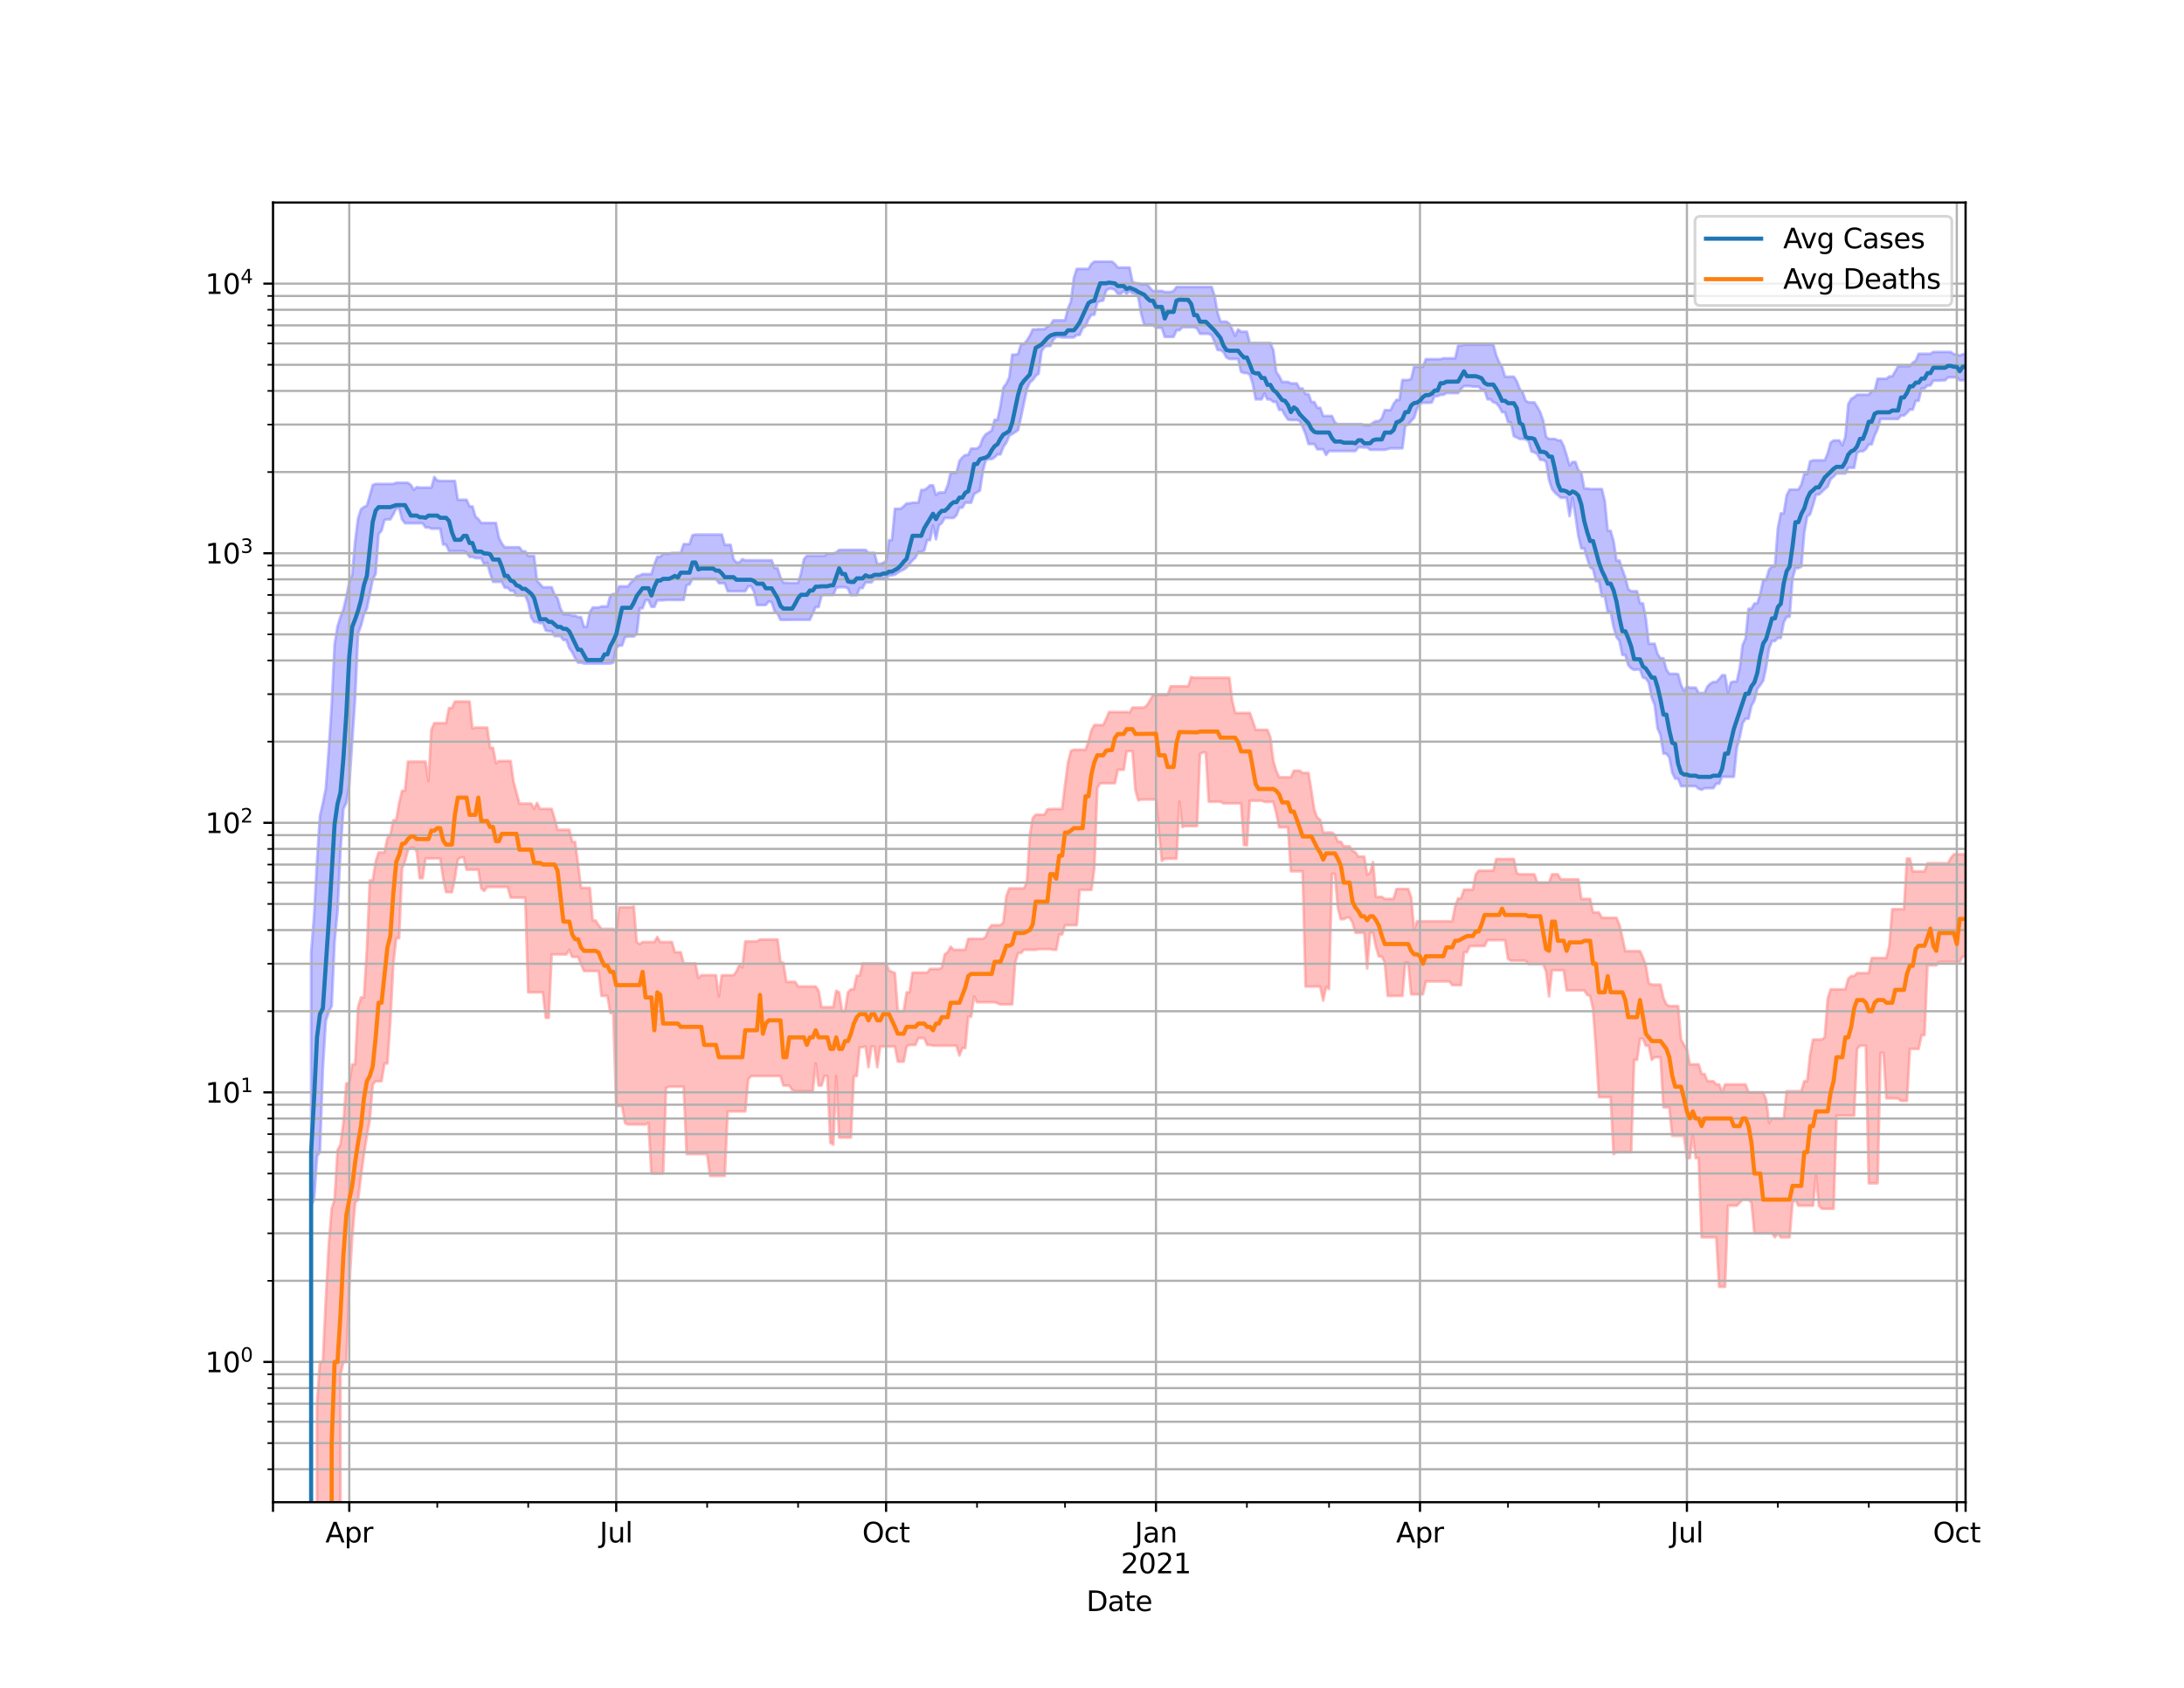 <?xml version="1.0" encoding="utf-8" standalone="no"?>
<!DOCTYPE svg PUBLIC "-//W3C//DTD SVG 1.1//EN"
  "http://www.w3.org/Graphics/SVG/1.1/DTD/svg11.dtd">
<svg height="612pt" version="1.1" viewBox="0 0 792 612" width="792pt" xmlns="http://www.w3.org/2000/svg" xmlns:xlink="http://www.w3.org/1999/xlink">
 <defs>
  <style type="text/css">*{stroke-linecap:butt;stroke-linejoin:round;}</style>
 </defs>
 <g id="figure_1">
  <g id="patch_1">
   <path d="M 0 612 
L 792 612 
L 792 0 
L 0 0 
z
" style="fill:#ffffff;"/>
  </g>
  <g id="axes_1">
   <g id="patch_2">
    <path d="M 99 544.68 
L 712.8 544.68 
L 712.8 73.44 
L 99 73.44 
z
" style="fill:#ffffff;"/>
   </g>
   <g id="PolyCollection_1">
    <path clip-path="url(#p68e2955192)" d="M 99 98242.091 
L 99 98242.091 
L 100.064 98242.091 
L 101.128 98242.091 
L 102.191 98242.091 
L 103.255 98242.091 
L 104.319 98242.091 
L 105.383 98242.091 
L 106.446 98242.091 
L 107.51 98242.091 
L 108.574 98242.091 
L 109.638 98242.091 
L 110.702 98242.091 
L 111.765 98242.091 
L 112.829 345.532 
L 113.893 332.236 
L 114.957 312.402 
L 116.02 295.945 
L 117.084 291.276 
L 118.148 286.009 
L 119.212 271.789 
L 120.276 255.844 
L 121.339 233.657 
L 122.403 227.111 
L 123.467 223.693 
L 124.531 221.048 
L 125.594 216.447 
L 126.658 211.132 
L 127.722 208.444 
L 128.786 196.409 
L 129.85 188.036 
L 130.913 184.65 
L 131.977 183.847 
L 133.041 183.366 
L 134.105 179.716 
L 135.168 175.888 
L 136.232 175.471 
L 137.296 175.471 
L 138.36 175.471 
L 139.424 175.471 
L 140.487 175.471 
L 141.551 175.471 
L 142.615 175.471 
L 143.679 175.064 
L 144.742 175.064 
L 145.806 175.064 
L 146.87 175.064 
L 147.934 175.064 
L 148.998 175.884 
L 150.061 177.614 
L 151.125 176.623 
L 152.189 176.804 
L 153.253 176.804 
L 154.316 176.804 
L 155.38 176.804 
L 156.444 176.804 
L 157.508 172.966 
L 158.572 174.221 
L 159.635 174.399 
L 160.699 174.399 
L 161.763 174.399 
L 162.827 174.399 
L 163.89 174.399 
L 164.954 174.399 
L 166.018 181.212 
L 167.082 181.212 
L 168.146 181.212 
L 169.209 181.212 
L 170.273 183.639 
L 171.337 183.639 
L 172.401 187.263 
L 173.464 188.213 
L 174.528 189.636 
L 175.592 189.636 
L 176.656 189.636 
L 177.72 189.636 
L 178.783 189.636 
L 179.847 189.636 
L 180.911 194.942 
L 181.975 197.064 
L 183.038 198.434 
L 184.102 198.434 
L 185.166 198.434 
L 186.23 198.434 
L 187.294 198.434 
L 188.357 198.434 
L 189.421 199.9 
L 190.485 199.9 
L 191.549 201.613 
L 192.612 201.613 
L 193.676 201.613 
L 194.74 210.608 
L 195.804 211.719 
L 196.868 212.944 
L 197.931 212.944 
L 198.995 212.944 
L 200.059 212.944 
L 201.123 215.671 
L 202.186 216.906 
L 203.25 220.644 
L 204.314 222.731 
L 205.378 222.731 
L 206.442 222.731 
L 207.505 223.249 
L 208.569 223.249 
L 209.633 223.751 
L 210.697 223.751 
L 211.76 227.27 
L 212.824 227.27 
L 213.888 221.993 
L 214.952 220.278 
L 216.016 220.278 
L 217.079 220.278 
L 218.143 219.902 
L 219.207 219.902 
L 220.271 219.902 
L 221.334 215.938 
L 222.398 215.375 
L 223.462 215.375 
L 224.526 212.599 
L 225.59 212.599 
L 226.653 212.599 
L 227.717 212.599 
L 228.781 211.181 
L 229.845 210.356 
L 230.908 208.942 
L 231.972 208.664 
L 233.036 208.164 
L 234.1 208.164 
L 235.164 208.164 
L 236.227 208.164 
L 237.291 204.608 
L 238.355 201.909 
L 239.419 201.909 
L 240.482 200.79 
L 241.546 200.79 
L 242.61 200.79 
L 243.674 200.488 
L 244.738 200.488 
L 245.801 200.488 
L 246.865 200.488 
L 247.929 197.295 
L 248.993 197.295 
L 250.056 197.295 
L 251.12 194.052 
L 252.184 193.834 
L 253.248 193.834 
L 254.312 193.834 
L 255.375 193.834 
L 256.439 193.834 
L 257.503 193.834 
L 258.567 193.834 
L 259.631 193.834 
L 260.694 193.834 
L 261.758 193.834 
L 262.822 197.559 
L 263.886 197.559 
L 264.949 197.559 
L 266.013 202.763 
L 267.077 203.969 
L 268.141 203.9 
L 269.205 202.763 
L 270.268 203.167 
L 271.332 203.167 
L 272.396 203.167 
L 273.46 203.167 
L 274.523 203.167 
L 275.587 203.167 
L 276.651 203.167 
L 277.715 203.167 
L 278.779 203.167 
L 279.842 203.167 
L 280.906 206.017 
L 281.97 206.017 
L 283.034 209.399 
L 284.097 211.285 
L 285.161 211.285 
L 286.225 211.367 
L 287.289 211.367 
L 288.353 211.367 
L 289.416 211.367 
L 290.48 207.891 
L 291.544 202.768 
L 292.608 201.539 
L 293.671 201.539 
L 294.735 201.539 
L 295.799 201.539 
L 296.863 201.539 
L 297.927 201.539 
L 298.99 201.539 
L 300.054 200.739 
L 301.118 200.739 
L 302.182 200.739 
L 303.245 200.311 
L 304.309 199.393 
L 305.373 199.393 
L 306.437 199.393 
L 307.501 199.393 
L 308.564 199.393 
L 309.628 199.393 
L 310.692 199.393 
L 311.756 199.393 
L 312.819 199.393 
L 313.883 199.393 
L 314.947 200.459 
L 316.011 200.459 
L 317.075 200.459 
L 318.138 204.473 
L 319.202 204.473 
L 320.266 204.056 
L 321.33 203.448 
L 322.393 195.882 
L 323.457 195.882 
L 324.521 184.481 
L 325.585 184.481 
L 326.649 184.481 
L 327.712 183.593 
L 328.776 182.531 
L 329.84 182.531 
L 330.904 182.274 
L 331.967 182.274 
L 333.031 182.274 
L 334.095 177.669 
L 335.159 177.669 
L 336.223 176.977 
L 337.286 175.988 
L 338.35 175.988 
L 339.414 179.54 
L 340.478 178.589 
L 341.541 178.589 
L 342.605 178.589 
L 343.669 175.988 
L 344.733 171.452 
L 345.797 171.452 
L 346.86 171.452 
L 347.924 167.181 
L 348.988 165.83 
L 350.052 164.974 
L 351.115 164.974 
L 352.179 162.654 
L 353.243 162.654 
L 354.307 162.654 
L 355.371 161.745 
L 356.434 158.903 
L 357.498 157.441 
L 358.562 156.849 
L 359.626 156.099 
L 360.689 152.211 
L 361.753 152.211 
L 362.817 147.113 
L 363.881 140.487 
L 364.945 139.118 
L 366.008 136.834 
L 367.072 128.59 
L 368.136 128.59 
L 369.2 128.392 
L 370.263 124.766 
L 371.327 124.766 
L 372.391 123.433 
L 373.455 121.758 
L 374.519 119.449 
L 375.582 119.449 
L 376.646 119.345 
L 377.71 119.345 
L 378.774 119.345 
L 379.837 118.388 
L 380.901 117.944 
L 381.965 116.159 
L 383.029 116.159 
L 384.093 116.159 
L 385.156 116.159 
L 386.22 116.159 
L 387.284 111.884 
L 388.348 109.411 
L 389.411 100.836 
L 390.475 97.495 
L 391.539 97.495 
L 392.603 97.495 
L 393.667 97.495 
L 394.73 97.495 
L 395.794 95.719 
L 396.858 94.86 
L 397.922 94.86 
L 398.985 94.86 
L 400.049 94.86 
L 401.113 94.86 
L 402.177 94.86 
L 403.241 94.86 
L 404.304 95.719 
L 405.368 97.013 
L 406.432 97.013 
L 407.496 97.013 
L 408.559 97.013 
L 409.623 97.013 
L 410.687 102.209 
L 411.751 102.632 
L 412.815 102.74 
L 413.878 103.098 
L 414.942 103.098 
L 416.006 103.098 
L 417.07 104.439 
L 418.133 105.502 
L 419.197 105.502 
L 420.261 105.502 
L 421.325 105.502 
L 422.389 105.881 
L 423.452 105.881 
L 424.516 105.881 
L 425.58 105.53 
L 426.644 104.048 
L 427.707 104.042 
L 428.771 104.042 
L 429.835 104.042 
L 430.899 104.042 
L 431.963 104.042 
L 433.026 104.042 
L 434.09 104.042 
L 435.154 104.042 
L 436.218 104.042 
L 437.281 104.042 
L 438.345 104.042 
L 439.409 104.042 
L 440.473 107.339 
L 441.537 113.408 
L 442.6 116.609 
L 443.664 116.609 
L 444.728 116.609 
L 445.792 117.401 
L 446.855 119.451 
L 447.919 121.796 
L 448.983 119.451 
L 450.047 120.294 
L 451.111 120.294 
L 452.174 120.294 
L 453.238 124.378 
L 454.302 124.378 
L 455.366 124.378 
L 456.429 124.378 
L 457.493 124.378 
L 458.557 124.378 
L 459.621 124.378 
L 460.685 124.378 
L 461.748 126.876 
L 462.812 134.834 
L 463.876 136.369 
L 464.94 138.481 
L 466.003 138.481 
L 467.067 138.481 
L 468.131 139.019 
L 469.195 139.019 
L 470.259 139.019 
L 471.322 140.89 
L 472.386 140.89 
L 473.45 142.889 
L 474.514 142.889 
L 475.577 145.799 
L 476.641 145.799 
L 477.705 147.869 
L 478.769 147.869 
L 479.833 150.831 
L 480.896 150.831 
L 481.96 150.831 
L 483.024 150.831 
L 484.088 153.206 
L 485.151 153.784 
L 486.215 153.784 
L 487.279 153.784 
L 488.343 153.784 
L 489.407 153.784 
L 490.47 153.784 
L 491.534 153.784 
L 492.598 153.784 
L 493.662 153.784 
L 494.725 154.185 
L 495.789 154.185 
L 496.853 154.185 
L 497.917 153.255 
L 498.981 152.692 
L 500.044 152.692 
L 501.108 151.678 
L 502.172 148.715 
L 503.236 148.715 
L 504.299 148.715 
L 505.363 146.448 
L 506.427 144.985 
L 507.491 144.985 
L 508.555 137.791 
L 509.618 137.791 
L 510.682 137.791 
L 511.746 137.416 
L 512.81 133.018 
L 513.873 133.018 
L 514.937 133.018 
L 516.001 133.018 
L 517.065 130.229 
L 518.129 130.229 
L 519.192 130.229 
L 520.256 130.229 
L 521.32 130.229 
L 522.384 130.229 
L 523.447 129.919 
L 524.511 129.919 
L 525.575 129.919 
L 526.639 129.919 
L 527.703 129.919 
L 528.766 125.343 
L 529.83 125.343 
L 530.894 124.906 
L 531.958 124.906 
L 533.021 124.906 
L 534.085 124.906 
L 535.149 124.906 
L 536.213 124.906 
L 537.277 124.906 
L 538.34 124.906 
L 539.404 124.906 
L 540.468 124.906 
L 541.532 124.906 
L 542.595 128.833 
L 543.659 131.356 
L 544.723 133.077 
L 545.787 136.597 
L 546.851 136.597 
L 547.914 136.597 
L 548.978 136.597 
L 550.042 138.231 
L 551.106 141.002 
L 552.169 142.221 
L 553.233 145.256 
L 554.297 145.915 
L 555.361 145.915 
L 556.425 145.915 
L 557.488 147.554 
L 558.552 149.474 
L 559.616 152.519 
L 560.68 158.434 
L 561.744 159.166 
L 562.807 159.166 
L 563.871 159.166 
L 564.935 159.673 
L 565.999 159.673 
L 567.062 161.733 
L 568.126 165.116 
L 569.19 168.769 
L 570.254 167.507 
L 571.318 167.507 
L 572.381 170.489 
L 573.445 171.401 
L 574.509 177.116 
L 575.573 177.116 
L 576.636 177.329 
L 577.7 177.329 
L 578.764 177.329 
L 579.828 177.329 
L 580.892 177.329 
L 581.955 181.596 
L 583.019 192.473 
L 584.083 192.473 
L 585.147 196.282 
L 586.21 203.257 
L 587.274 203.257 
L 588.338 206.551 
L 589.402 209.405 
L 590.466 213.649 
L 591.529 214.383 
L 592.593 214.383 
L 593.657 214.383 
L 594.721 218.78 
L 595.784 218.78 
L 596.848 224.267 
L 597.912 233.417 
L 598.976 233.417 
L 600.04 233.417 
L 601.103 237.145 
L 602.167 238.689 
L 603.231 238.689 
L 604.295 242.786 
L 605.358 244.34 
L 606.422 244.34 
L 607.486 244.34 
L 608.55 244.447 
L 609.614 248.368 
L 610.677 250.542 
L 611.741 248.934 
L 612.805 249.334 
L 613.869 249.334 
L 614.932 249.334 
L 615.996 251.306 
L 617.06 251.306 
L 618.124 251.306 
L 619.188 248.921 
L 620.251 247.861 
L 621.315 247.283 
L 622.379 247.283 
L 623.443 246.225 
L 624.506 244.83 
L 625.57 244.83 
L 626.634 251.082 
L 627.698 247.436 
L 628.762 247.13 
L 629.825 247.13 
L 630.889 242.296 
L 631.953 233.814 
L 633.017 231.51 
L 634.08 220.76 
L 635.144 220.76 
L 636.208 218.819 
L 637.272 218.819 
L 638.336 215.459 
L 639.399 210.302 
L 640.463 210.302 
L 641.527 206.541 
L 642.591 205.328 
L 643.654 205.328 
L 644.718 191.52 
L 645.782 186.155 
L 646.846 186.155 
L 647.91 179.623 
L 648.973 177.523 
L 650.037 177.523 
L 651.101 177.523 
L 652.165 177.523 
L 653.228 175.734 
L 654.292 171.873 
L 655.356 171.873 
L 656.42 167.312 
L 657.484 166.913 
L 658.547 166.913 
L 659.611 166.913 
L 660.675 166.913 
L 661.739 166.913 
L 662.802 164.357 
L 663.866 160.484 
L 664.93 159.708 
L 665.994 159.708 
L 667.058 159.708 
L 668.121 161.491 
L 669.185 158.412 
L 670.249 146.615 
L 671.313 144.644 
L 672.376 144.048 
L 673.44 143.114 
L 674.504 143.114 
L 675.568 143.114 
L 676.632 143.114 
L 677.695 143.114 
L 678.759 141.71 
L 679.823 141.71 
L 680.887 137.332 
L 681.95 137.332 
L 683.014 137.332 
L 684.078 137.332 
L 685.142 136.488 
L 686.206 136.488 
L 687.269 134.681 
L 688.333 132.793 
L 689.397 132.793 
L 690.461 132.793 
L 691.524 132.793 
L 692.588 132.719 
L 693.652 131.483 
L 694.716 130.783 
L 695.78 128.288 
L 696.843 128.288 
L 697.907 128.288 
L 698.971 128.288 
L 700.035 128.288 
L 701.098 127.619 
L 702.162 127.619 
L 703.226 127.619 
L 704.29 127.619 
L 705.354 127.619 
L 706.417 127.619 
L 707.481 127.619 
L 708.545 128.445 
L 709.609 128.445 
L 710.672 128.954 
L 711.736 128.445 
L 712.8 128.445 
L 712.8 137.743 
L 712.8 137.743 
L 711.736 137.894 
L 710.672 137.894 
L 709.609 136.84 
L 708.545 136.84 
L 707.481 136.84 
L 706.417 136.84 
L 705.354 137.894 
L 704.29 137.894 
L 703.226 138.012 
L 702.162 138.012 
L 701.098 138.012 
L 700.035 139.772 
L 698.971 139.772 
L 697.907 140.84 
L 696.843 140.84 
L 695.78 145.321 
L 694.716 145.321 
L 693.652 148.492 
L 692.588 148.492 
L 691.524 149.707 
L 690.461 150.663 
L 689.397 150.663 
L 688.333 151.904 
L 687.269 151.904 
L 686.206 151.904 
L 685.142 151.904 
L 684.078 151.904 
L 683.014 151.904 
L 681.95 151.904 
L 680.887 155.598 
L 679.823 157.88 
L 678.759 161.13 
L 677.695 161.13 
L 676.632 162.859 
L 675.568 163.62 
L 674.504 163.625 
L 673.44 164.212 
L 672.376 169.608 
L 671.313 169.608 
L 670.249 169.608 
L 669.185 171.667 
L 668.121 171.667 
L 667.058 171.667 
L 665.994 171.667 
L 664.93 172.814 
L 663.866 173.724 
L 662.802 176.433 
L 661.739 177.307 
L 660.675 178.355 
L 659.611 179.319 
L 658.547 179.319 
L 657.484 183.112 
L 656.42 186.461 
L 655.356 187.291 
L 654.292 193.188 
L 653.228 205.48 
L 652.165 205.998 
L 651.101 205.998 
L 650.037 209.783 
L 648.973 223.641 
L 647.91 223.641 
L 646.846 225.646 
L 645.782 231.317 
L 644.718 231.317 
L 643.654 232.417 
L 642.591 232.417 
L 641.527 235.134 
L 640.463 241.934 
L 639.399 246.801 
L 638.336 248.407 
L 637.272 249.791 
L 636.208 254.027 
L 635.144 255.876 
L 634.08 260.594 
L 633.017 260.594 
L 631.953 262.212 
L 630.889 267.35 
L 629.825 271.203 
L 628.762 281.667 
L 627.698 281.667 
L 626.634 281.667 
L 625.57 281.667 
L 624.506 281.667 
L 623.443 284.146 
L 622.379 284.146 
L 621.315 285.788 
L 620.251 285.788 
L 619.188 285.788 
L 618.124 285.788 
L 617.06 286.36 
L 615.996 285.977 
L 614.932 285.036 
L 613.869 285.036 
L 612.805 285.036 
L 611.741 285.036 
L 610.677 285.036 
L 609.614 285.036 
L 608.55 282.331 
L 607.486 282.331 
L 606.422 280.202 
L 605.358 274.655 
L 604.295 273.245 
L 603.231 273.245 
L 602.167 266.52 
L 601.103 264.102 
L 600.04 255.611 
L 598.976 252.906 
L 597.912 247.552 
L 596.848 246.002 
L 595.784 245.669 
L 594.721 242.752 
L 593.657 242.752 
L 592.593 242.889 
L 591.529 242.352 
L 590.466 241.133 
L 589.402 237.488 
L 588.338 237.488 
L 587.274 232.417 
L 586.21 230.977 
L 585.147 227.358 
L 584.083 221.895 
L 583.019 221.895 
L 581.955 216.177 
L 580.892 216.177 
L 579.828 210.737 
L 578.764 210.737 
L 577.7 206.38 
L 576.636 205.709 
L 575.573 202.487 
L 574.509 198.831 
L 573.445 198.831 
L 572.381 194.425 
L 571.318 186.96 
L 570.254 180.471 
L 569.19 187.133 
L 568.126 180.471 
L 567.062 180.471 
L 565.999 180.471 
L 564.935 179.548 
L 563.871 178.637 
L 562.807 177.287 
L 561.744 174.054 
L 560.68 167.454 
L 559.616 166.742 
L 558.552 166.742 
L 557.488 164.636 
L 556.425 164.036 
L 555.361 163.689 
L 554.297 159.993 
L 553.233 159.3 
L 552.169 159.17 
L 551.106 159.17 
L 550.042 158.636 
L 548.978 158.187 
L 547.914 153.199 
L 546.851 153.026 
L 545.787 149.46 
L 544.723 149.46 
L 543.659 147.446 
L 542.595 146.165 
L 541.532 145.848 
L 540.468 144.782 
L 539.404 144.782 
L 538.34 141.381 
L 537.277 141.353 
L 536.213 140.186 
L 535.149 140.186 
L 534.085 140.186 
L 533.021 139.974 
L 531.958 139.974 
L 530.894 139.974 
L 529.83 140.994 
L 528.766 142.529 
L 527.703 142.529 
L 526.639 142.529 
L 525.575 142.504 
L 524.511 142.504 
L 523.447 143.157 
L 522.384 143.157 
L 521.32 143.641 
L 520.256 143.641 
L 519.192 145.95 
L 518.129 146.054 
L 517.065 146.054 
L 516.001 146.054 
L 514.937 146.45 
L 513.873 148.179 
L 512.81 151.496 
L 511.746 152.629 
L 510.682 153.916 
L 509.618 154.423 
L 508.555 162.56 
L 507.491 162.56 
L 506.427 162.56 
L 505.363 162.56 
L 504.299 162.56 
L 503.236 162.824 
L 502.172 163.089 
L 501.108 163.089 
L 500.044 163.089 
L 498.981 163.089 
L 497.917 163.089 
L 496.853 163.089 
L 495.789 162.253 
L 494.725 162.253 
L 493.662 162.175 
L 492.598 162.175 
L 491.534 163.531 
L 490.47 163.531 
L 489.407 163.531 
L 488.343 163.531 
L 487.279 163.531 
L 486.215 163.531 
L 485.151 163.531 
L 484.088 163.531 
L 483.024 163.531 
L 481.96 163.531 
L 480.896 164.949 
L 479.833 162.913 
L 478.769 162.913 
L 477.705 162.913 
L 476.641 160.997 
L 475.577 160.997 
L 474.514 160.997 
L 473.45 157.368 
L 472.386 154.79 
L 471.322 152.632 
L 470.259 152.276 
L 469.195 152.276 
L 468.131 152.276 
L 467.067 152.15 
L 466.003 150.604 
L 464.94 148.613 
L 463.876 148.613 
L 462.812 145.719 
L 461.748 145.719 
L 460.685 144.83 
L 459.621 144.83 
L 458.557 142.682 
L 457.493 144.816 
L 456.429 144.816 
L 455.366 144.816 
L 454.302 139.214 
L 453.238 135.823 
L 452.174 135.242 
L 451.111 135.242 
L 450.047 134.812 
L 448.983 130.149 
L 447.919 130.149 
L 446.855 130.149 
L 445.792 130.149 
L 444.728 129.608 
L 443.664 127.645 
L 442.6 126.959 
L 441.537 126.899 
L 440.473 124.054 
L 439.409 121.615 
L 438.345 121.025 
L 437.281 121.025 
L 436.218 121.025 
L 435.154 121.025 
L 434.09 119.066 
L 433.026 118.661 
L 431.963 118.661 
L 430.899 118.661 
L 429.835 118.661 
L 428.771 118.661 
L 427.707 119.748 
L 426.644 119.748 
L 425.58 122.141 
L 424.516 122.141 
L 423.452 122.141 
L 422.389 122.141 
L 421.325 118.896 
L 420.261 118.837 
L 419.197 118.837 
L 418.133 117.819 
L 417.07 117.819 
L 416.006 117.819 
L 414.942 117.819 
L 413.878 113.933 
L 412.815 107.869 
L 411.751 106.529 
L 410.687 106.33 
L 409.623 105.52 
L 408.559 106.529 
L 407.496 105.52 
L 406.432 106.529 
L 405.368 106.529 
L 404.304 105.095 
L 403.241 104.664 
L 402.177 104.664 
L 401.113 105.334 
L 400.049 108.992 
L 398.985 109.138 
L 397.922 109.744 
L 396.858 114.115 
L 395.794 114.115 
L 394.73 115.782 
L 393.667 118.295 
L 392.603 119.019 
L 391.539 121.442 
L 390.475 121.442 
L 389.411 122.349 
L 388.348 122.349 
L 387.284 122.349 
L 386.22 122.349 
L 385.156 122.349 
L 384.093 122.121 
L 383.029 122.121 
L 381.965 123.272 
L 380.901 125.457 
L 379.837 125.457 
L 378.774 125.8 
L 377.71 127.353 
L 376.646 135.453 
L 375.582 136.314 
L 374.519 137.813 
L 373.455 138.674 
L 372.391 141.181 
L 371.327 146.132 
L 370.263 151.223 
L 369.2 155.941 
L 368.136 156.719 
L 367.072 157.352 
L 366.008 158.007 
L 364.945 160.488 
L 363.881 161.994 
L 362.817 164.755 
L 361.753 164.755 
L 360.689 165.821 
L 359.626 166.458 
L 358.562 166.458 
L 357.498 166.88 
L 356.434 170.749 
L 355.371 177.857 
L 354.307 178.501 
L 353.243 179.136 
L 352.179 182.263 
L 351.115 182.263 
L 350.052 182.263 
L 348.988 184.088 
L 347.924 184.088 
L 346.86 186.816 
L 345.797 187.806 
L 344.733 187.806 
L 343.669 187.806 
L 342.605 187.806 
L 341.541 189.655 
L 340.478 190.524 
L 339.414 195.541 
L 338.35 190.524 
L 337.286 195.836 
L 336.223 195.836 
L 335.159 199.616 
L 334.095 200.13 
L 333.031 200.13 
L 331.967 202.199 
L 330.904 203.203 
L 329.84 204.454 
L 328.776 205.795 
L 327.712 206.521 
L 326.649 207.008 
L 325.585 207.664 
L 324.521 208.362 
L 323.457 208.628 
L 322.393 208.628 
L 321.33 209.915 
L 320.266 209.915 
L 319.202 209.915 
L 318.138 209.915 
L 317.075 209.915 
L 316.011 211.17 
L 314.947 211.17 
L 313.883 211.17 
L 312.819 213.235 
L 311.756 213.235 
L 310.692 215.816 
L 309.628 215.816 
L 308.564 215.816 
L 307.501 213.372 
L 306.437 212.91 
L 305.373 212.91 
L 304.309 212.91 
L 303.245 213.166 
L 302.182 215.707 
L 301.118 215.707 
L 300.054 215.707 
L 298.99 215.707 
L 297.927 215.963 
L 296.863 220.097 
L 295.799 220.097 
L 294.735 222.446 
L 293.671 224.722 
L 292.608 224.722 
L 291.544 224.722 
L 290.48 224.722 
L 289.416 224.722 
L 288.353 224.722 
L 287.289 224.722 
L 286.225 224.752 
L 285.161 224.752 
L 284.097 224.752 
L 283.034 224.752 
L 281.97 222.51 
L 280.906 221.581 
L 279.842 218.313 
L 278.779 218.088 
L 277.715 219.37 
L 276.651 219.37 
L 275.587 219.37 
L 274.523 219.37 
L 273.46 214.6 
L 272.396 212.577 
L 271.332 212.577 
L 270.268 214.394 
L 269.205 214.394 
L 268.141 214.394 
L 267.077 214.394 
L 266.013 214.394 
L 264.949 214.394 
L 263.886 214.394 
L 262.822 211.476 
L 261.758 211.476 
L 260.694 211.476 
L 259.631 209.841 
L 258.567 209.841 
L 257.503 209.841 
L 256.439 209.841 
L 255.375 209.841 
L 254.312 209.841 
L 253.248 209.841 
L 252.184 209.841 
L 251.12 209.841 
L 250.056 211.89 
L 248.993 212.134 
L 247.929 217.528 
L 246.865 217.528 
L 245.801 217.528 
L 244.738 217.528 
L 243.674 217.528 
L 242.61 217.528 
L 241.546 217.528 
L 240.482 217.68 
L 239.419 217.68 
L 238.355 217.68 
L 237.291 220.029 
L 236.227 220.029 
L 235.164 217.623 
L 234.1 217.623 
L 233.036 220.57 
L 231.972 220.57 
L 230.908 229.871 
L 229.845 230.795 
L 228.781 230.795 
L 227.717 230.795 
L 226.653 231.02 
L 225.59 234.066 
L 224.526 234.066 
L 223.462 235.029 
L 222.398 240.27 
L 221.334 240.563 
L 220.271 240.606 
L 219.207 240.606 
L 218.143 240.606 
L 217.079 240.606 
L 216.016 240.606 
L 214.952 240.606 
L 213.888 240.606 
L 212.824 240.606 
L 211.76 240.563 
L 210.697 240.27 
L 209.633 240.27 
L 208.569 238.647 
L 207.505 236.527 
L 206.442 235.01 
L 205.378 232.05 
L 204.314 232.05 
L 203.25 230.648 
L 202.186 230.648 
L 201.123 230.648 
L 200.059 228.859 
L 198.995 228.859 
L 197.931 228.604 
L 196.868 225.946 
L 195.804 225.946 
L 194.74 225.524 
L 193.676 225.524 
L 192.612 223.839 
L 191.549 218.565 
L 190.485 215.938 
L 189.421 215.938 
L 188.357 215.938 
L 187.294 215.938 
L 186.23 214.23 
L 185.166 214.23 
L 184.102 213.081 
L 183.038 213.081 
L 181.975 210.975 
L 180.911 210.975 
L 179.847 210.975 
L 178.783 210.975 
L 177.72 207.805 
L 176.656 203.996 
L 175.592 204.748 
L 174.528 202.372 
L 173.464 202.372 
L 172.401 202.372 
L 171.337 201.936 
L 170.273 201.936 
L 169.209 200.391 
L 168.146 199.837 
L 167.082 199.837 
L 166.018 199.837 
L 164.954 199.837 
L 163.89 199.837 
L 162.827 199.837 
L 161.763 197.457 
L 160.699 197.457 
L 159.635 191.688 
L 158.572 191.688 
L 157.508 191.688 
L 156.444 191.688 
L 155.38 191.243 
L 154.316 191.243 
L 153.253 189.734 
L 152.189 189.734 
L 151.125 189.734 
L 150.061 189.734 
L 148.998 189.734 
L 147.934 189.734 
L 146.87 189.734 
L 145.806 188.305 
L 144.742 184.351 
L 143.679 184.351 
L 142.615 186.516 
L 141.551 188.305 
L 140.487 188.305 
L 139.424 188.56 
L 138.36 192.41 
L 137.296 193.618 
L 136.232 208.108 
L 135.168 210.132 
L 134.105 215.363 
L 133.041 220.665 
L 131.977 222.838 
L 130.913 226.921 
L 129.85 229.652 
L 128.786 253.037 
L 127.722 268.85 
L 126.658 284.696 
L 125.594 291.061 
L 124.531 293.301 
L 123.467 308.561 
L 122.403 330.39 
L 121.339 341.357 
L 120.276 364.793 
L 119.212 366.874 
L 118.148 370.201 
L 117.084 387.299 
L 116.02 417.772 
L 114.957 419.211 
L 113.893 434.985 
L 112.829 437.162 
L 111.765 98242.091 
L 110.702 98242.091 
L 109.638 98242.091 
L 108.574 98242.091 
L 107.51 98242.091 
L 106.446 98242.091 
L 105.383 98242.091 
L 104.319 98242.091 
L 103.255 98242.091 
L 102.191 98242.091 
L 101.128 98242.091 
L 100.064 98242.091 
L 99 98242.091 
z
" style="fill:#8080ff;fill-opacity:0.5;stroke:#8080ff;stroke-opacity:0.5;"/>
   </g>
   <g id="PolyCollection_2">
    <path clip-path="url(#p68e2955192)" d="M 99 98242.091 
L 99 98242.091 
L 100.064 98242.091 
L 101.128 98242.091 
L 102.191 98242.091 
L 103.255 98242.091 
L 104.319 98242.091 
L 105.383 98242.091 
L 106.446 98242.091 
L 107.51 98242.091 
L 108.574 98242.091 
L 109.638 98242.091 
L 110.702 98242.091 
L 111.765 98242.091 
L 112.829 98242.091 
L 113.893 98242.091 
L 114.957 508.976 
L 116.02 493.835 
L 117.084 493.835 
L 118.148 471.309 
L 119.212 451.67 
L 120.276 438.294 
L 121.339 434.985 
L 122.403 417.07 
L 123.467 415.032 
L 124.531 407.182 
L 125.594 392.819 
L 126.658 392.819 
L 127.722 385.94 
L 128.786 385.94 
L 129.85 365.201 
L 130.913 361.661 
L 131.977 361.661 
L 133.041 344.386 
L 134.105 319.252 
L 135.168 319.252 
L 136.232 312.461 
L 137.296 309.104 
L 138.36 309.104 
L 139.424 309.104 
L 140.487 303.91 
L 141.551 302.905 
L 142.615 297.415 
L 143.679 297.415 
L 144.742 291.24 
L 145.806 286.746 
L 146.87 286.746 
L 147.934 276.163 
L 148.998 276.163 
L 150.061 276.163 
L 151.125 276.163 
L 152.189 276.163 
L 153.253 276.163 
L 154.316 276.163 
L 155.38 283.244 
L 156.444 264.559 
L 157.508 262.212 
L 158.572 262.212 
L 159.635 262.212 
L 160.699 262.212 
L 161.763 262.212 
L 162.827 256.743 
L 163.89 256.743 
L 164.954 254.372 
L 166.018 254.372 
L 167.082 254.372 
L 168.146 254.372 
L 169.209 254.372 
L 170.273 254.372 
L 171.337 264.159 
L 172.401 263.819 
L 173.464 263.819 
L 174.528 263.819 
L 175.592 263.819 
L 176.656 263.819 
L 177.72 271.135 
L 178.783 271.135 
L 179.847 276.772 
L 180.911 275.937 
L 181.975 275.937 
L 183.038 275.937 
L 184.102 275.937 
L 185.166 275.937 
L 186.23 283.542 
L 187.294 287.364 
L 188.357 291.384 
L 189.421 291.384 
L 190.485 291.384 
L 191.549 291.384 
L 192.612 291.384 
L 193.676 293.301 
L 194.74 291.132 
L 195.804 293.301 
L 196.868 293.301 
L 197.931 293.301 
L 198.995 293.301 
L 200.059 293.301 
L 201.123 296.796 
L 202.186 300.875 
L 203.25 300.875 
L 204.314 300.875 
L 205.378 300.875 
L 206.442 300.875 
L 207.505 305.287 
L 208.569 305.287 
L 209.633 313.48 
L 210.697 321.978 
L 211.76 321.978 
L 212.824 321.978 
L 213.888 321.978 
L 214.952 333.773 
L 216.016 333.773 
L 217.079 335.469 
L 218.143 336.814 
L 219.207 336.814 
L 220.271 336.814 
L 221.334 336.814 
L 222.398 336.814 
L 223.462 337.77 
L 224.526 328.969 
L 225.59 328.969 
L 226.653 328.969 
L 227.717 328.969 
L 228.781 328.969 
L 229.845 328.708 
L 230.908 341.591 
L 231.972 342.303 
L 233.036 341.591 
L 234.1 341.591 
L 235.164 341.591 
L 236.227 341.591 
L 237.291 341.591 
L 238.355 339.75 
L 239.419 341.591 
L 240.482 341.591 
L 241.546 341.591 
L 242.61 341.591 
L 243.674 341.591 
L 244.738 345.274 
L 245.801 345.274 
L 246.865 345.274 
L 247.929 349.308 
L 248.993 349.308 
L 250.056 349.308 
L 251.12 349.308 
L 252.184 349.308 
L 253.248 354.715 
L 254.312 353.608 
L 255.375 353.608 
L 256.439 353.608 
L 257.503 353.608 
L 258.567 353.608 
L 259.631 353.608 
L 260.694 361.286 
L 261.758 353.608 
L 262.822 353.608 
L 263.886 353.608 
L 264.949 353.608 
L 266.013 353.608 
L 267.077 352.226 
L 268.141 349.875 
L 269.205 350.742 
L 270.268 341.357 
L 271.332 341.357 
L 272.396 341.357 
L 273.46 341.357 
L 274.523 341.357 
L 275.587 340.661 
L 276.651 340.661 
L 277.715 340.661 
L 278.779 340.661 
L 279.842 340.661 
L 280.906 340.661 
L 281.97 340.661 
L 283.034 348.747 
L 284.097 349.167 
L 285.161 356.016 
L 286.225 356.016 
L 287.289 356.016 
L 288.353 356.016 
L 289.416 357.701 
L 290.48 357.701 
L 291.544 357.701 
L 292.608 357.701 
L 293.671 357.701 
L 294.735 357.701 
L 295.799 357.701 
L 296.863 359.277 
L 297.927 365.201 
L 298.99 365.201 
L 300.054 365.201 
L 301.118 365.201 
L 302.182 365.201 
L 303.245 359.277 
L 304.309 359.815 
L 305.373 366.661 
L 306.437 366.661 
L 307.501 359.815 
L 308.564 358.745 
L 309.628 358.745 
L 310.692 353.765 
L 311.756 353.765 
L 312.819 349.308 
L 313.883 349.308 
L 314.947 349.308 
L 316.011 349.308 
L 317.075 349.308 
L 318.138 349.308 
L 319.202 349.308 
L 320.266 349.308 
L 321.33 349.308 
L 322.393 351.925 
L 323.457 352.378 
L 324.521 352.835 
L 325.585 366.661 
L 326.649 366.661 
L 327.712 366.661 
L 328.776 359.815 
L 329.84 359.815 
L 330.904 352.682 
L 331.967 352.682 
L 333.031 352.682 
L 334.095 352.682 
L 335.159 352.682 
L 336.223 352.682 
L 337.286 351.329 
L 338.35 351.329 
L 339.414 351.329 
L 340.478 351.329 
L 341.541 350.888 
L 342.605 346.051 
L 343.669 345.274 
L 344.733 343.27 
L 345.797 344.386 
L 346.86 344.386 
L 347.924 344.386 
L 348.988 344.386 
L 350.052 344.386 
L 351.115 340.431 
L 352.179 340.431 
L 353.243 340.431 
L 354.307 340.431 
L 355.371 340.431 
L 356.434 340.431 
L 357.498 339.638 
L 358.562 336.814 
L 359.626 335.469 
L 360.689 335.469 
L 361.753 335.469 
L 362.817 335.469 
L 363.881 334.463 
L 364.945 324.891 
L 366.008 322.127 
L 367.072 322.127 
L 368.136 322.127 
L 369.2 322.127 
L 370.263 322.127 
L 371.327 322.127 
L 372.391 319.953 
L 373.455 302.953 
L 374.519 296.633 
L 375.582 295.426 
L 376.646 295.426 
L 377.71 295.426 
L 378.774 295.426 
L 379.837 293.452 
L 380.901 293.338 
L 381.965 293.338 
L 383.029 293.338 
L 384.093 293.338 
L 385.156 293.338 
L 386.22 284.727 
L 387.284 276.594 
L 388.348 272.269 
L 389.411 271.857 
L 390.475 271.857 
L 391.539 271.857 
L 392.603 271.857 
L 393.667 271.857 
L 394.73 268.871 
L 395.794 264.79 
L 396.858 262.888 
L 397.922 262.888 
L 398.985 262.888 
L 400.049 262.888 
L 401.113 260.733 
L 402.177 258.186 
L 403.241 258.186 
L 404.304 258.186 
L 405.368 258.186 
L 406.432 258.186 
L 407.496 258.186 
L 408.559 258.186 
L 409.623 258.434 
L 410.687 256.552 
L 411.751 256.552 
L 412.815 256.552 
L 413.878 256.552 
L 414.942 256.552 
L 416.006 255.627 
L 417.07 253.908 
L 418.133 251.97 
L 419.197 251.97 
L 420.261 251.97 
L 421.325 251.97 
L 422.389 251.97 
L 423.452 251.97 
L 424.516 248.842 
L 425.58 248.842 
L 426.644 248.842 
L 427.707 248.842 
L 428.771 248.842 
L 429.835 248.842 
L 430.899 248.842 
L 431.963 245.461 
L 433.026 245.755 
L 434.09 245.755 
L 435.154 245.755 
L 436.218 245.755 
L 437.281 245.755 
L 438.345 245.755 
L 439.409 245.755 
L 440.473 245.755 
L 441.537 245.755 
L 442.6 245.755 
L 443.664 245.755 
L 444.728 245.755 
L 445.792 245.755 
L 446.855 254.057 
L 447.919 258.517 
L 448.983 258.517 
L 450.047 258.517 
L 451.111 258.517 
L 452.174 258.517 
L 453.238 258.517 
L 454.302 261.511 
L 455.366 264.655 
L 456.429 264.655 
L 457.493 264.655 
L 458.557 264.655 
L 459.621 264.655 
L 460.685 267.33 
L 461.748 275.937 
L 462.812 279.461 
L 463.876 281.839 
L 464.94 281.839 
L 466.003 281.839 
L 467.067 281.839 
L 468.131 281.839 
L 469.195 279.461 
L 470.259 279.461 
L 471.322 279.461 
L 472.386 280.285 
L 473.45 280.285 
L 474.514 280.285 
L 475.577 286.811 
L 476.641 293.832 
L 477.705 296.429 
L 478.769 297.29 
L 479.833 301.878 
L 480.896 301.878 
L 481.96 301.878 
L 483.024 301.878 
L 484.088 302.717 
L 485.151 305.188 
L 486.215 305.188 
L 487.279 306.867 
L 488.343 306.867 
L 489.407 306.867 
L 490.47 308.507 
L 491.534 309.049 
L 492.598 310.608 
L 493.662 310.608 
L 494.725 310.608 
L 495.789 317.085 
L 496.853 316.495 
L 497.917 312.58 
L 498.981 325.21 
L 500.044 325.21 
L 501.108 325.21 
L 502.172 325.936 
L 503.236 325.936 
L 504.299 325.936 
L 505.363 325.936 
L 506.427 322.35 
L 507.491 322.35 
L 508.555 322.35 
L 509.618 322.35 
L 510.682 322.35 
L 511.746 325.37 
L 512.81 337.13 
L 513.873 334.068 
L 514.937 334.068 
L 516.001 334.068 
L 517.065 334.068 
L 518.129 334.068 
L 519.192 334.068 
L 520.256 334.068 
L 521.32 334.068 
L 522.384 334.068 
L 523.447 334.068 
L 524.511 334.068 
L 525.575 334.068 
L 526.639 334.068 
L 527.703 328.708 
L 528.766 325.773 
L 529.83 325.773 
L 530.894 322.575 
L 531.958 322.575 
L 533.021 322.575 
L 534.085 322.575 
L 535.149 317.085 
L 536.213 315.721 
L 537.277 315.721 
L 538.34 315.721 
L 539.404 315.721 
L 540.468 315.721 
L 541.532 315.721 
L 542.595 311.466 
L 543.659 311.466 
L 544.723 311.466 
L 545.787 311.466 
L 546.851 311.466 
L 547.914 311.466 
L 548.978 311.466 
L 550.042 316.626 
L 551.106 317.019 
L 552.169 317.019 
L 553.233 317.019 
L 554.297 317.019 
L 555.361 317.019 
L 556.425 317.019 
L 557.488 320.024 
L 558.552 320.024 
L 559.616 320.024 
L 560.68 320.024 
L 561.744 320.024 
L 562.807 317.019 
L 563.871 317.019 
L 564.935 317.019 
L 565.999 318.838 
L 567.062 318.838 
L 568.126 318.838 
L 569.19 318.838 
L 570.254 318.838 
L 571.318 318.838 
L 572.381 318.838 
L 573.445 325.936 
L 574.509 325.936 
L 575.573 325.936 
L 576.636 325.936 
L 577.7 330.844 
L 578.764 330.844 
L 579.828 330.844 
L 580.892 332.806 
L 581.955 332.806 
L 583.019 332.806 
L 584.083 332.806 
L 585.147 332.806 
L 586.21 332.806 
L 587.274 335.368 
L 588.338 339.976 
L 589.402 344.891 
L 590.466 344.891 
L 591.529 344.891 
L 592.593 344.891 
L 593.657 344.891 
L 594.721 344.891 
L 595.784 347.109 
L 596.848 350.162 
L 597.912 356.515 
L 598.976 357.019 
L 600.04 357.019 
L 601.103 357.019 
L 602.167 357.019 
L 603.231 361.85 
L 604.295 364.188 
L 605.358 364.793 
L 606.422 364.793 
L 607.486 364.793 
L 608.55 364.793 
L 609.614 376.938 
L 610.677 378.874 
L 611.741 380.607 
L 612.805 385.94 
L 613.869 385.94 
L 614.932 385.94 
L 615.996 385.94 
L 617.06 389.422 
L 618.124 389.422 
L 619.188 392.041 
L 620.251 392.041 
L 621.315 392.041 
L 622.379 393.214 
L 623.443 393.214 
L 624.506 396.087 
L 625.57 393.214 
L 626.634 393.214 
L 627.698 393.214 
L 628.762 393.214 
L 629.825 393.214 
L 630.889 393.214 
L 631.953 393.214 
L 633.017 393.214 
L 634.08 396.087 
L 635.144 396.087 
L 636.208 396.087 
L 637.272 396.087 
L 638.336 396.087 
L 639.399 396.087 
L 640.463 398.713 
L 641.527 407.182 
L 642.591 405.559 
L 643.654 405.559 
L 644.718 405.559 
L 645.782 405.559 
L 646.846 405.559 
L 647.91 395.664 
L 648.973 395.664 
L 650.037 395.664 
L 651.101 395.664 
L 652.165 395.664 
L 653.228 395.664 
L 654.292 392.041 
L 655.356 392.041 
L 656.42 382.414 
L 657.484 376.938 
L 658.547 376.938 
L 659.611 376.938 
L 660.675 376.938 
L 661.739 376.134 
L 662.802 362.04 
L 663.866 358.745 
L 664.93 358.745 
L 665.994 358.745 
L 667.058 358.745 
L 668.121 358.745 
L 669.185 358.745 
L 670.249 354.876 
L 671.313 353.922 
L 672.376 353.922 
L 673.44 352.835 
L 674.504 352.835 
L 675.568 352.835 
L 676.632 352.835 
L 677.695 352.835 
L 678.759 347.378 
L 679.823 347.378 
L 680.887 347.378 
L 681.95 347.378 
L 683.014 347.378 
L 684.078 347.378 
L 685.142 342.905 
L 686.206 329.674 
L 687.269 329.674 
L 688.333 329.674 
L 689.397 329.674 
L 690.461 329.674 
L 691.524 311.293 
L 692.588 311.293 
L 693.652 315.978 
L 694.716 315.978 
L 695.78 315.978 
L 696.843 315.978 
L 697.907 315.978 
L 698.971 312.997 
L 700.035 312.997 
L 701.098 312.997 
L 702.162 312.997 
L 703.226 312.997 
L 704.29 312.997 
L 705.354 312.997 
L 706.417 312.997 
L 707.481 311.063 
L 708.545 309.766 
L 709.609 309.766 
L 710.672 309.766 
L 711.736 309.766 
L 712.8 309.766 
L 712.8 346.842 
L 712.8 346.842 
L 711.736 346.842 
L 710.672 348.747 
L 709.609 348.747 
L 708.545 348.747 
L 707.481 348.747 
L 706.417 348.747 
L 705.354 348.747 
L 704.29 348.747 
L 703.226 348.747 
L 702.162 350.019 
L 701.098 350.019 
L 700.035 350.019 
L 698.971 350.019 
L 697.907 375.346 
L 696.843 375.346 
L 695.78 380.313 
L 694.716 380.313 
L 693.652 380.313 
L 692.588 380.313 
L 691.524 399.167 
L 690.461 399.167 
L 689.397 399.167 
L 688.333 398.264 
L 687.269 398.264 
L 686.206 398.264 
L 685.142 398.264 
L 684.078 398.264 
L 683.014 381.803 
L 681.95 381.803 
L 680.887 429.051 
L 679.823 429.051 
L 678.759 429.051 
L 677.695 429.051 
L 676.632 379.158 
L 675.568 379.158 
L 674.504 379.158 
L 673.44 380.313 
L 672.376 404.511 
L 671.313 404.511 
L 670.249 404.511 
L 669.185 404.511 
L 668.121 404.511 
L 667.058 404.511 
L 665.994 404.511 
L 664.93 438.294 
L 663.866 438.294 
L 662.802 438.294 
L 661.739 438.294 
L 660.675 438.294 
L 659.611 437.162 
L 658.547 426.369 
L 657.484 437.162 
L 656.42 437.162 
L 655.356 437.162 
L 654.292 437.162 
L 653.228 437.162 
L 652.165 437.162 
L 651.101 434.985 
L 650.037 436.059 
L 648.973 448.636 
L 647.91 448.636 
L 646.846 448.636 
L 645.782 448.636 
L 644.718 447.197 
L 643.654 448.636 
L 642.591 447.197 
L 641.527 447.197 
L 640.463 447.197 
L 639.399 447.197 
L 638.336 447.197 
L 637.272 447.197 
L 636.208 447.197 
L 635.144 436.059 
L 634.08 434.985 
L 633.017 434.985 
L 631.953 434.985 
L 630.889 436.059 
L 629.825 437.162 
L 628.762 437.162 
L 627.698 437.162 
L 626.634 437.162 
L 625.57 466.587 
L 624.506 466.587 
L 623.443 466.587 
L 622.379 448.636 
L 621.315 448.636 
L 620.251 448.636 
L 619.188 448.636 
L 618.124 448.636 
L 617.06 448.636 
L 615.996 419.949 
L 614.932 419.949 
L 613.869 411.839 
L 612.805 419.949 
L 611.741 419.949 
L 610.677 411.839 
L 609.614 411.839 
L 608.55 411.839 
L 607.486 411.839 
L 606.422 411.839 
L 605.358 401.513 
L 604.295 401.513 
L 603.231 401.513 
L 602.167 383.347 
L 601.103 383.347 
L 600.04 383.347 
L 598.976 384.301 
L 597.912 379.158 
L 596.848 379.158 
L 595.784 376.668 
L 594.721 376.668 
L 593.657 384.301 
L 592.593 384.301 
L 591.529 417.772 
L 590.466 417.772 
L 589.402 417.772 
L 588.338 417.772 
L 587.274 417.772 
L 586.21 417.772 
L 585.147 418.485 
L 584.083 397.82 
L 583.019 397.82 
L 581.955 397.82 
L 580.892 397.82 
L 579.828 397.82 
L 578.764 380.313 
L 577.7 365.821 
L 576.636 361.099 
L 575.573 360.728 
L 574.509 359.099 
L 573.445 359.099 
L 572.381 359.099 
L 571.318 359.099 
L 570.254 359.099 
L 569.19 359.099 
L 568.126 359.099 
L 567.062 351.776 
L 565.999 351.776 
L 564.935 351.776 
L 563.871 351.776 
L 562.807 351.776 
L 561.744 361.286 
L 560.68 352.226 
L 559.616 349.591 
L 558.552 349.591 
L 557.488 349.591 
L 556.425 349.591 
L 555.361 349.591 
L 554.297 349.591 
L 553.233 348.332 
L 552.169 348.332 
L 551.106 348.332 
L 550.042 348.332 
L 548.978 348.332 
L 547.914 348.332 
L 546.851 347.648 
L 545.787 340.891 
L 544.723 340.891 
L 543.659 340.891 
L 542.595 340.891 
L 541.532 340.891 
L 540.468 340.891 
L 539.404 340.891 
L 538.34 343.026 
L 537.277 343.026 
L 536.213 343.026 
L 535.149 343.026 
L 534.085 343.026 
L 533.021 343.026 
L 531.958 345.274 
L 530.894 345.274 
L 529.83 357.189 
L 528.766 357.189 
L 527.703 357.189 
L 526.639 357.189 
L 525.575 355.851 
L 524.511 355.851 
L 523.447 355.851 
L 522.384 355.851 
L 521.32 355.851 
L 520.256 355.851 
L 519.192 355.851 
L 518.129 355.851 
L 517.065 355.851 
L 516.001 360.544 
L 514.937 360.544 
L 513.873 360.544 
L 512.81 360.544 
L 511.746 360.544 
L 510.682 349.026 
L 509.618 349.026 
L 508.555 361.099 
L 507.491 361.099 
L 506.427 361.099 
L 505.363 361.099 
L 504.299 361.099 
L 503.236 361.099 
L 502.172 349.026 
L 501.108 346.842 
L 500.044 346.842 
L 498.981 343.393 
L 497.917 338.202 
L 496.853 338.202 
L 495.789 351.182 
L 494.725 338.202 
L 493.662 338.202 
L 492.598 338.202 
L 491.534 338.202 
L 490.47 334.463 
L 489.407 332.711 
L 488.343 332.711 
L 487.279 333.287 
L 486.215 333.287 
L 485.151 329.144 
L 484.088 316.888 
L 483.024 316.888 
L 481.96 358.569 
L 480.896 357.873 
L 479.833 362.809 
L 478.769 357.701 
L 477.705 357.701 
L 476.641 357.701 
L 475.577 357.701 
L 474.514 357.701 
L 473.45 357.701 
L 472.386 315.913 
L 471.322 315.913 
L 470.259 315.913 
L 469.195 315.913 
L 468.131 315.913 
L 467.067 299.983 
L 466.003 299.983 
L 464.94 299.983 
L 463.876 299.983 
L 462.812 294.758 
L 461.748 290.74 
L 460.685 290.74 
L 459.621 290.74 
L 458.557 290.74 
L 457.493 290.316 
L 456.429 290.316 
L 455.366 290.316 
L 454.302 290.316 
L 453.238 290.316 
L 452.174 306.556 
L 451.111 306.402 
L 450.047 291.276 
L 448.983 291.276 
L 447.919 291.276 
L 446.855 291.276 
L 445.792 291.276 
L 444.728 291.276 
L 443.664 291.276 
L 442.6 290.705 
L 441.537 290.705 
L 440.473 290.705 
L 439.409 290.705 
L 438.345 290.705 
L 437.281 272.847 
L 436.218 272.847 
L 435.154 273.386 
L 434.09 299.544 
L 433.026 299.544 
L 431.963 299.544 
L 430.899 299.544 
L 429.835 299.544 
L 428.771 299.851 
L 427.707 290.634 
L 426.644 311.351 
L 425.58 311.351 
L 424.516 311.351 
L 423.452 311.351 
L 422.389 311.351 
L 421.325 312.107 
L 420.261 301.465 
L 419.197 289.897 
L 418.133 289.897 
L 417.07 289.897 
L 416.006 289.897 
L 414.942 289.897 
L 413.878 289.897 
L 412.815 290.211 
L 411.751 286.52 
L 410.687 272.384 
L 409.623 272.384 
L 408.559 272.384 
L 407.496 279.108 
L 406.432 279.108 
L 405.368 279.108 
L 404.304 283.994 
L 403.241 283.994 
L 402.177 283.994 
L 401.113 283.994 
L 400.049 283.994 
L 398.985 283.994 
L 397.922 285.693 
L 396.858 314.773 
L 395.794 322.65 
L 394.73 322.65 
L 393.667 322.65 
L 392.603 322.65 
L 391.539 322.65 
L 390.475 335.469 
L 389.411 335.469 
L 388.348 335.469 
L 387.284 335.469 
L 386.22 335.469 
L 385.156 338.859 
L 384.093 338.859 
L 383.029 344.386 
L 381.965 344.386 
L 380.901 344.135 
L 379.837 344.135 
L 378.774 344.135 
L 377.71 344.135 
L 376.646 344.135 
L 375.582 344.386 
L 374.519 344.386 
L 373.455 344.386 
L 372.391 344.386 
L 371.327 344.386 
L 370.263 345.532 
L 369.2 345.532 
L 368.136 349.167 
L 367.072 364.188 
L 366.008 364.188 
L 364.945 364.188 
L 363.881 364.188 
L 362.817 364.188 
L 361.753 363.789 
L 360.689 363.394 
L 359.626 363.394 
L 358.562 363.394 
L 357.498 363.394 
L 356.434 363.394 
L 355.371 363.394 
L 354.307 363.394 
L 353.243 361.286 
L 352.179 368.616 
L 351.115 368.616 
L 350.052 380.021 
L 348.988 380.021 
L 347.924 382.722 
L 346.86 379.158 
L 345.797 379.158 
L 344.733 379.158 
L 343.669 379.158 
L 342.605 379.158 
L 341.541 379.158 
L 340.478 379.158 
L 339.414 379.158 
L 338.35 379.158 
L 337.286 378.874 
L 336.223 378.874 
L 335.159 376.4 
L 334.095 376.4 
L 333.031 376.4 
L 331.967 378.874 
L 330.904 378.874 
L 329.84 378.874 
L 328.776 379.444 
L 327.712 384.949 
L 326.649 384.949 
L 325.585 384.949 
L 324.521 379.444 
L 323.457 379.444 
L 322.393 379.444 
L 321.33 379.444 
L 320.266 379.444 
L 319.202 379.444 
L 318.138 386.955 
L 317.075 379.444 
L 316.011 379.444 
L 314.947 386.955 
L 313.883 379.444 
L 312.819 379.732 
L 311.756 379.732 
L 310.692 390.153 
L 309.628 390.153 
L 308.564 412.459 
L 307.501 412.459 
L 306.437 412.459 
L 305.373 412.459 
L 304.309 412.459 
L 303.245 390.153 
L 302.182 415.032 
L 301.118 414.374 
L 300.054 390.153 
L 298.99 390.153 
L 297.927 393.613 
L 296.863 393.613 
L 295.799 385.607 
L 294.735 395.664 
L 293.671 395.664 
L 292.608 395.664 
L 291.544 395.664 
L 290.48 395.664 
L 289.416 395.664 
L 288.353 395.664 
L 287.289 395.246 
L 286.225 393.613 
L 285.161 393.613 
L 284.097 393.613 
L 283.034 390.153 
L 281.97 390.153 
L 280.906 390.153 
L 279.842 390.153 
L 278.779 390.153 
L 277.715 390.153 
L 276.651 390.153 
L 275.587 390.153 
L 274.523 390.153 
L 273.46 390.153 
L 272.396 390.153 
L 271.332 391.276 
L 270.268 402.986 
L 269.205 402.986 
L 268.141 402.986 
L 267.077 402.986 
L 266.013 402.986 
L 264.949 402.986 
L 263.886 402.986 
L 262.822 426.369 
L 261.758 426.369 
L 260.694 426.369 
L 259.631 426.369 
L 258.567 426.369 
L 257.503 426.369 
L 256.439 418.485 
L 255.375 418.485 
L 254.312 418.485 
L 253.248 418.485 
L 252.184 418.485 
L 251.12 418.485 
L 250.056 418.485 
L 248.993 418.485 
L 247.929 394.015 
L 246.865 394.015 
L 245.801 394.015 
L 244.738 394.015 
L 243.674 394.015 
L 242.61 394.015 
L 241.546 394.422 
L 240.482 425.512 
L 239.419 425.512 
L 238.355 425.512 
L 237.291 425.512 
L 236.227 425.512 
L 235.164 407.182 
L 234.1 407.737 
L 233.036 407.737 
L 231.972 407.737 
L 230.908 407.737 
L 229.845 407.737 
L 228.781 407.737 
L 227.717 407.737 
L 226.653 407.182 
L 225.59 401.034 
L 224.526 401.034 
L 223.462 401.034 
L 222.398 367.303 
L 221.334 367.303 
L 220.271 361.099 
L 219.207 361.099 
L 218.143 361.099 
L 217.079 352.076 
L 216.016 352.076 
L 214.952 352.076 
L 213.888 352.076 
L 212.824 352.076 
L 211.76 352.076 
L 210.697 349.591 
L 209.633 346.975 
L 208.569 346.975 
L 207.505 346.975 
L 206.442 344.386 
L 205.378 346.051 
L 204.314 346.051 
L 203.25 346.051 
L 202.186 346.051 
L 201.123 346.051 
L 200.059 346.051 
L 198.995 369.063 
L 197.931 369.063 
L 196.868 359.815 
L 195.804 359.815 
L 194.74 359.815 
L 193.676 359.815 
L 192.612 359.815 
L 191.549 359.815 
L 190.485 325.45 
L 189.421 325.45 
L 188.357 325.45 
L 187.294 325.45 
L 186.23 325.45 
L 185.166 325.45 
L 184.102 321.609 
L 183.038 321.609 
L 181.975 321.609 
L 180.911 321.609 
L 179.847 321.609 
L 178.783 321.609 
L 177.72 321.609 
L 176.656 321.609 
L 175.592 323.028 
L 174.528 322.127 
L 173.464 315.339 
L 172.401 315.339 
L 171.337 315.339 
L 170.273 315.339 
L 169.209 315.339 
L 168.146 310.892 
L 167.082 310.892 
L 166.018 311.64 
L 164.954 318.427 
L 163.89 323.487 
L 162.827 323.487 
L 161.763 323.487 
L 160.699 318.427 
L 159.635 311.236 
L 158.572 311.236 
L 157.508 311.236 
L 156.444 311.236 
L 155.38 311.236 
L 154.316 311.236 
L 153.253 318.427 
L 152.189 318.427 
L 151.125 308.723 
L 150.061 307.336 
L 148.998 307.336 
L 147.934 308.238 
L 146.87 312.343 
L 145.806 314.898 
L 144.742 340.203 
L 143.679 340.203 
L 142.615 349.733 
L 141.551 370.201 
L 140.487 385.607 
L 139.424 385.607 
L 138.36 392.041 
L 137.296 392.041 
L 136.232 392.041 
L 135.168 393.214 
L 134.105 406.093 
L 133.041 411.839 
L 131.977 418.485 
L 130.913 426.369 
L 129.85 434.985 
L 128.786 436.059 
L 127.722 448.636 
L 126.658 466.587 
L 125.594 493.835 
L 124.531 493.835 
L 123.467 498.308 
L 122.403 98242.091 
L 121.339 98242.091 
L 120.276 98242.091 
L 119.212 98242.091 
L 118.148 98242.091 
L 117.084 98242.091 
L 116.02 98242.091 
L 114.957 98242.091 
L 113.893 98242.091 
L 112.829 98242.091 
L 111.765 98242.091 
L 110.702 98242.091 
L 109.638 98242.091 
L 108.574 98242.091 
L 107.51 98242.091 
L 106.446 98242.091 
L 105.383 98242.091 
L 104.319 98242.091 
L 103.255 98242.091 
L 102.191 98242.091 
L 101.128 98242.091 
L 100.064 98242.091 
L 99 98242.091 
z
" style="fill:#ff8080;fill-opacity:0.5;stroke:#ff8080;stroke-opacity:0.5;"/>
   </g>
   <g id="matplotlib.axis_1">
    <g id="xtick_1">
     <g id="line2d_1">
      <path clip-path="url(#p68e2955192)" d="M 99 544.68 
L 99 73.44 
" style="fill:none;stroke:#b0b0b0;stroke-linecap:square;stroke-width:0.8;"/>
     </g>
     <g id="line2d_2">
      <defs>
       <path d="M 0 0 
L 0 3.5 
" id="m4abed1d830" style="stroke:#000000;stroke-width:0.8;"/>
      </defs>
      <g>
       <use style="stroke:#000000;stroke-width:0.8;" x="99" xlink:href="#m4abed1d830" y="544.68"/>
      </g>
     </g>
    </g>
    <g id="xtick_2">
     <g id="line2d_3">
      <path clip-path="url(#p68e2955192)" d="M 126.658 544.68 
L 126.658 73.44 
" style="fill:none;stroke:#b0b0b0;stroke-linecap:square;stroke-width:0.8;"/>
     </g>
     <g id="line2d_4">
      <g>
       <use style="stroke:#000000;stroke-width:0.8;" x="126.658" xlink:href="#m4abed1d830" y="544.68"/>
      </g>
     </g>
     <g id="text_1">
      <!-- Apr -->
      <g transform="translate(118.008 559.278)scale(0.1 -0.1)">
       <defs>
        <path d="M 2188 4044 
L 1331 1722 
L 3047 1722 
L 2188 4044 
z
M 1831 4666 
L 2547 4666 
L 4325 0 
L 3669 0 
L 3244 1197 
L 1141 1197 
L 716 0 
L 50 0 
L 1831 4666 
z
" id="DejaVuSans-41" transform="scale(0.016)"/>
        <path d="M 1159 525 
L 1159 -1331 
L 581 -1331 
L 581 3500 
L 1159 3500 
L 1159 2969 
Q 1341 3281 1617 3432 
Q 1894 3584 2278 3584 
Q 2916 3584 3314 3078 
Q 3713 2572 3713 1747 
Q 3713 922 3314 415 
Q 2916 -91 2278 -91 
Q 1894 -91 1617 61 
Q 1341 213 1159 525 
z
M 3116 1747 
Q 3116 2381 2855 2742 
Q 2594 3103 2138 3103 
Q 1681 3103 1420 2742 
Q 1159 2381 1159 1747 
Q 1159 1113 1420 752 
Q 1681 391 2138 391 
Q 2594 391 2855 752 
Q 3116 1113 3116 1747 
z
" id="DejaVuSans-70" transform="scale(0.016)"/>
        <path d="M 2631 2963 
Q 2534 3019 2420 3045 
Q 2306 3072 2169 3072 
Q 1681 3072 1420 2755 
Q 1159 2438 1159 1844 
L 1159 0 
L 581 0 
L 581 3500 
L 1159 3500 
L 1159 2956 
Q 1341 3275 1631 3429 
Q 1922 3584 2338 3584 
Q 2397 3584 2469 3576 
Q 2541 3569 2628 3553 
L 2631 2963 
z
" id="DejaVuSans-72" transform="scale(0.016)"/>
       </defs>
       <use xlink:href="#DejaVuSans-41"/>
       <use x="68.408" xlink:href="#DejaVuSans-70"/>
       <use x="131.885" xlink:href="#DejaVuSans-72"/>
      </g>
     </g>
    </g>
    <g id="xtick_3">
     <g id="line2d_5">
      <path clip-path="url(#p68e2955192)" d="M 223.462 544.68 
L 223.462 73.44 
" style="fill:none;stroke:#b0b0b0;stroke-linecap:square;stroke-width:0.8;"/>
     </g>
     <g id="line2d_6">
      <g>
       <use style="stroke:#000000;stroke-width:0.8;" x="223.462" xlink:href="#m4abed1d830" y="544.68"/>
      </g>
     </g>
     <g id="text_2">
      <!-- Jul -->
      <g transform="translate(217.429 559.278)scale(0.1 -0.1)">
       <defs>
        <path d="M 628 4666 
L 1259 4666 
L 1259 325 
Q 1259 -519 939 -900 
Q 619 -1281 -91 -1281 
L -331 -1281 
L -331 -750 
L -134 -750 
Q 284 -750 456 -515 
Q 628 -281 628 325 
L 628 4666 
z
" id="DejaVuSans-4a" transform="scale(0.016)"/>
        <path d="M 544 1381 
L 544 3500 
L 1119 3500 
L 1119 1403 
Q 1119 906 1312 657 
Q 1506 409 1894 409 
Q 2359 409 2629 706 
Q 2900 1003 2900 1516 
L 2900 3500 
L 3475 3500 
L 3475 0 
L 2900 0 
L 2900 538 
Q 2691 219 2414 64 
Q 2138 -91 1772 -91 
Q 1169 -91 856 284 
Q 544 659 544 1381 
z
M 1991 3584 
L 1991 3584 
z
" id="DejaVuSans-75" transform="scale(0.016)"/>
        <path d="M 603 4863 
L 1178 4863 
L 1178 0 
L 603 0 
L 603 4863 
z
" id="DejaVuSans-6c" transform="scale(0.016)"/>
       </defs>
       <use xlink:href="#DejaVuSans-4a"/>
       <use x="29.492" xlink:href="#DejaVuSans-75"/>
       <use x="92.871" xlink:href="#DejaVuSans-6c"/>
      </g>
     </g>
    </g>
    <g id="xtick_4">
     <g id="line2d_7">
      <path clip-path="url(#p68e2955192)" d="M 321.33 544.68 
L 321.33 73.44 
" style="fill:none;stroke:#b0b0b0;stroke-linecap:square;stroke-width:0.8;"/>
     </g>
     <g id="line2d_8">
      <g>
       <use style="stroke:#000000;stroke-width:0.8;" x="321.33" xlink:href="#m4abed1d830" y="544.68"/>
      </g>
     </g>
     <g id="text_3">
      <!-- Oct -->
      <g transform="translate(312.684 559.278)scale(0.1 -0.1)">
       <defs>
        <path d="M 2522 4238 
Q 1834 4238 1429 3725 
Q 1025 3213 1025 2328 
Q 1025 1447 1429 934 
Q 1834 422 2522 422 
Q 3209 422 3611 934 
Q 4013 1447 4013 2328 
Q 4013 3213 3611 3725 
Q 3209 4238 2522 4238 
z
M 2522 4750 
Q 3503 4750 4090 4092 
Q 4678 3434 4678 2328 
Q 4678 1225 4090 567 
Q 3503 -91 2522 -91 
Q 1538 -91 948 565 
Q 359 1222 359 2328 
Q 359 3434 948 4092 
Q 1538 4750 2522 4750 
z
" id="DejaVuSans-4f" transform="scale(0.016)"/>
        <path d="M 3122 3366 
L 3122 2828 
Q 2878 2963 2633 3030 
Q 2388 3097 2138 3097 
Q 1578 3097 1268 2742 
Q 959 2388 959 1747 
Q 959 1106 1268 751 
Q 1578 397 2138 397 
Q 2388 397 2633 464 
Q 2878 531 3122 666 
L 3122 134 
Q 2881 22 2623 -34 
Q 2366 -91 2075 -91 
Q 1284 -91 818 406 
Q 353 903 353 1747 
Q 353 2603 823 3093 
Q 1294 3584 2113 3584 
Q 2378 3584 2631 3529 
Q 2884 3475 3122 3366 
z
" id="DejaVuSans-63" transform="scale(0.016)"/>
        <path d="M 1172 4494 
L 1172 3500 
L 2356 3500 
L 2356 3053 
L 1172 3053 
L 1172 1153 
Q 1172 725 1289 603 
Q 1406 481 1766 481 
L 2356 481 
L 2356 0 
L 1766 0 
Q 1100 0 847 248 
Q 594 497 594 1153 
L 594 3053 
L 172 3053 
L 172 3500 
L 594 3500 
L 594 4494 
L 1172 4494 
z
" id="DejaVuSans-74" transform="scale(0.016)"/>
       </defs>
       <use xlink:href="#DejaVuSans-4f"/>
       <use x="78.711" xlink:href="#DejaVuSans-63"/>
       <use x="133.691" xlink:href="#DejaVuSans-74"/>
      </g>
     </g>
    </g>
    <g id="xtick_5">
     <g id="line2d_9">
      <path clip-path="url(#p68e2955192)" d="M 419.197 544.68 
L 419.197 73.44 
" style="fill:none;stroke:#b0b0b0;stroke-linecap:square;stroke-width:0.8;"/>
     </g>
     <g id="line2d_10">
      <g>
       <use style="stroke:#000000;stroke-width:0.8;" x="419.197" xlink:href="#m4abed1d830" y="544.68"/>
      </g>
     </g>
     <g id="text_4">
      <!-- Jan -->
      <g transform="translate(411.489 559.278)scale(0.1 -0.1)">
       <defs>
        <path d="M 2194 1759 
Q 1497 1759 1228 1600 
Q 959 1441 959 1056 
Q 959 750 1161 570 
Q 1363 391 1709 391 
Q 2188 391 2477 730 
Q 2766 1069 2766 1631 
L 2766 1759 
L 2194 1759 
z
M 3341 1997 
L 3341 0 
L 2766 0 
L 2766 531 
Q 2569 213 2275 61 
Q 1981 -91 1556 -91 
Q 1019 -91 701 211 
Q 384 513 384 1019 
Q 384 1609 779 1909 
Q 1175 2209 1959 2209 
L 2766 2209 
L 2766 2266 
Q 2766 2663 2505 2880 
Q 2244 3097 1772 3097 
Q 1472 3097 1187 3025 
Q 903 2953 641 2809 
L 641 3341 
Q 956 3463 1253 3523 
Q 1550 3584 1831 3584 
Q 2591 3584 2966 3190 
Q 3341 2797 3341 1997 
z
" id="DejaVuSans-61" transform="scale(0.016)"/>
        <path d="M 3513 2113 
L 3513 0 
L 2938 0 
L 2938 2094 
Q 2938 2591 2744 2837 
Q 2550 3084 2163 3084 
Q 1697 3084 1428 2787 
Q 1159 2491 1159 1978 
L 1159 0 
L 581 0 
L 581 3500 
L 1159 3500 
L 1159 2956 
Q 1366 3272 1645 3428 
Q 1925 3584 2291 3584 
Q 2894 3584 3203 3211 
Q 3513 2838 3513 2113 
z
" id="DejaVuSans-6e" transform="scale(0.016)"/>
       </defs>
       <use xlink:href="#DejaVuSans-4a"/>
       <use x="29.492" xlink:href="#DejaVuSans-61"/>
       <use x="90.771" xlink:href="#DejaVuSans-6e"/>
      </g>
      <!-- 2021 -->
      <g transform="translate(406.472 570.476)scale(0.1 -0.1)">
       <defs>
        <path d="M 1228 531 
L 3431 531 
L 3431 0 
L 469 0 
L 469 531 
Q 828 903 1448 1529 
Q 2069 2156 2228 2338 
Q 2531 2678 2651 2914 
Q 2772 3150 2772 3378 
Q 2772 3750 2511 3984 
Q 2250 4219 1831 4219 
Q 1534 4219 1204 4116 
Q 875 4013 500 3803 
L 500 4441 
Q 881 4594 1212 4672 
Q 1544 4750 1819 4750 
Q 2544 4750 2975 4387 
Q 3406 4025 3406 3419 
Q 3406 3131 3298 2873 
Q 3191 2616 2906 2266 
Q 2828 2175 2409 1742 
Q 1991 1309 1228 531 
z
" id="DejaVuSans-32" transform="scale(0.016)"/>
        <path d="M 2034 4250 
Q 1547 4250 1301 3770 
Q 1056 3291 1056 2328 
Q 1056 1369 1301 889 
Q 1547 409 2034 409 
Q 2525 409 2770 889 
Q 3016 1369 3016 2328 
Q 3016 3291 2770 3770 
Q 2525 4250 2034 4250 
z
M 2034 4750 
Q 2819 4750 3233 4129 
Q 3647 3509 3647 2328 
Q 3647 1150 3233 529 
Q 2819 -91 2034 -91 
Q 1250 -91 836 529 
Q 422 1150 422 2328 
Q 422 3509 836 4129 
Q 1250 4750 2034 4750 
z
" id="DejaVuSans-30" transform="scale(0.016)"/>
        <path d="M 794 531 
L 1825 531 
L 1825 4091 
L 703 3866 
L 703 4441 
L 1819 4666 
L 2450 4666 
L 2450 531 
L 3481 531 
L 3481 0 
L 794 0 
L 794 531 
z
" id="DejaVuSans-31" transform="scale(0.016)"/>
       </defs>
       <use xlink:href="#DejaVuSans-32"/>
       <use x="63.623" xlink:href="#DejaVuSans-30"/>
       <use x="127.246" xlink:href="#DejaVuSans-32"/>
       <use x="190.869" xlink:href="#DejaVuSans-31"/>
      </g>
     </g>
    </g>
    <g id="xtick_6">
     <g id="line2d_11">
      <path clip-path="url(#p68e2955192)" d="M 514.937 544.68 
L 514.937 73.44 
" style="fill:none;stroke:#b0b0b0;stroke-linecap:square;stroke-width:0.8;"/>
     </g>
     <g id="line2d_12">
      <g>
       <use style="stroke:#000000;stroke-width:0.8;" x="514.937" xlink:href="#m4abed1d830" y="544.68"/>
      </g>
     </g>
     <g id="text_5">
      <!-- Apr -->
      <g transform="translate(506.287 559.278)scale(0.1 -0.1)">
       <use xlink:href="#DejaVuSans-41"/>
       <use x="68.408" xlink:href="#DejaVuSans-70"/>
       <use x="131.885" xlink:href="#DejaVuSans-72"/>
      </g>
     </g>
    </g>
    <g id="xtick_7">
     <g id="line2d_13">
      <path clip-path="url(#p68e2955192)" d="M 611.741 544.68 
L 611.741 73.44 
" style="fill:none;stroke:#b0b0b0;stroke-linecap:square;stroke-width:0.8;"/>
     </g>
     <g id="line2d_14">
      <g>
       <use style="stroke:#000000;stroke-width:0.8;" x="611.741" xlink:href="#m4abed1d830" y="544.68"/>
      </g>
     </g>
     <g id="text_6">
      <!-- Jul -->
      <g transform="translate(605.708 559.278)scale(0.1 -0.1)">
       <use xlink:href="#DejaVuSans-4a"/>
       <use x="29.492" xlink:href="#DejaVuSans-75"/>
       <use x="92.871" xlink:href="#DejaVuSans-6c"/>
      </g>
     </g>
    </g>
    <g id="xtick_8">
     <g id="line2d_15">
      <path clip-path="url(#p68e2955192)" d="M 709.609 544.68 
L 709.609 73.44 
" style="fill:none;stroke:#b0b0b0;stroke-linecap:square;stroke-width:0.8;"/>
     </g>
     <g id="line2d_16">
      <g>
       <use style="stroke:#000000;stroke-width:0.8;" x="709.609" xlink:href="#m4abed1d830" y="544.68"/>
      </g>
     </g>
     <g id="text_7">
      <!-- Oct -->
      <g transform="translate(700.963 559.278)scale(0.1 -0.1)">
       <use xlink:href="#DejaVuSans-4f"/>
       <use x="78.711" xlink:href="#DejaVuSans-63"/>
       <use x="133.691" xlink:href="#DejaVuSans-74"/>
      </g>
     </g>
    </g>
    <g id="xtick_9">
     <g id="line2d_17">
      <path clip-path="url(#p68e2955192)" d="M 712.8 544.68 
L 712.8 73.44 
" style="fill:none;stroke:#b0b0b0;stroke-linecap:square;stroke-width:0.8;"/>
     </g>
     <g id="line2d_18">
      <g>
       <use style="stroke:#000000;stroke-width:0.8;" x="712.8" xlink:href="#m4abed1d830" y="544.68"/>
      </g>
     </g>
    </g>
    <g id="xtick_10">
     <g id="line2d_19">
      <defs>
       <path d="M 0 0 
L 0 2 
" id="mbe9820739d" style="stroke:#000000;stroke-width:0.6;"/>
      </defs>
      <g>
       <use style="stroke:#000000;stroke-width:0.6;" x="158.572" xlink:href="#mbe9820739d" y="544.68"/>
      </g>
     </g>
    </g>
    <g id="xtick_11">
     <g id="line2d_20">
      <g>
       <use style="stroke:#000000;stroke-width:0.6;" x="191.549" xlink:href="#mbe9820739d" y="544.68"/>
      </g>
     </g>
    </g>
    <g id="xtick_12">
     <g id="line2d_21">
      <g>
       <use style="stroke:#000000;stroke-width:0.6;" x="256.439" xlink:href="#mbe9820739d" y="544.68"/>
      </g>
     </g>
    </g>
    <g id="xtick_13">
     <g id="line2d_22">
      <g>
       <use style="stroke:#000000;stroke-width:0.6;" x="289.416" xlink:href="#mbe9820739d" y="544.68"/>
      </g>
     </g>
    </g>
    <g id="xtick_14">
     <g id="line2d_23">
      <g>
       <use style="stroke:#000000;stroke-width:0.6;" x="354.307" xlink:href="#mbe9820739d" y="544.68"/>
      </g>
     </g>
    </g>
    <g id="xtick_15">
     <g id="line2d_24">
      <g>
       <use style="stroke:#000000;stroke-width:0.6;" x="386.22" xlink:href="#mbe9820739d" y="544.68"/>
      </g>
     </g>
    </g>
    <g id="xtick_16">
     <g id="line2d_25">
      <g>
       <use style="stroke:#000000;stroke-width:0.6;" x="452.174" xlink:href="#mbe9820739d" y="544.68"/>
      </g>
     </g>
    </g>
    <g id="xtick_17">
     <g id="line2d_26">
      <g>
       <use style="stroke:#000000;stroke-width:0.6;" x="481.96" xlink:href="#mbe9820739d" y="544.68"/>
      </g>
     </g>
    </g>
    <g id="xtick_18">
     <g id="line2d_27">
      <g>
       <use style="stroke:#000000;stroke-width:0.6;" x="546.851" xlink:href="#mbe9820739d" y="544.68"/>
      </g>
     </g>
    </g>
    <g id="xtick_19">
     <g id="line2d_28">
      <g>
       <use style="stroke:#000000;stroke-width:0.6;" x="579.828" xlink:href="#mbe9820739d" y="544.68"/>
      </g>
     </g>
    </g>
    <g id="xtick_20">
     <g id="line2d_29">
      <g>
       <use style="stroke:#000000;stroke-width:0.6;" x="644.718" xlink:href="#mbe9820739d" y="544.68"/>
      </g>
     </g>
    </g>
    <g id="xtick_21">
     <g id="line2d_30">
      <g>
       <use style="stroke:#000000;stroke-width:0.6;" x="677.695" xlink:href="#mbe9820739d" y="544.68"/>
      </g>
     </g>
    </g>
    <g id="text_8">
     <!-- Date -->
     <g transform="translate(393.949 584.154)scale(0.1 -0.1)">
      <defs>
       <path d="M 1259 4147 
L 1259 519 
L 2022 519 
Q 2988 519 3436 956 
Q 3884 1394 3884 2338 
Q 3884 3275 3436 3711 
Q 2988 4147 2022 4147 
L 1259 4147 
z
M 628 4666 
L 1925 4666 
Q 3281 4666 3915 4102 
Q 4550 3538 4550 2338 
Q 4550 1131 3912 565 
Q 3275 0 1925 0 
L 628 0 
L 628 4666 
z
" id="DejaVuSans-44" transform="scale(0.016)"/>
       <path d="M 3597 1894 
L 3597 1613 
L 953 1613 
Q 991 1019 1311 708 
Q 1631 397 2203 397 
Q 2534 397 2845 478 
Q 3156 559 3463 722 
L 3463 178 
Q 3153 47 2828 -22 
Q 2503 -91 2169 -91 
Q 1331 -91 842 396 
Q 353 884 353 1716 
Q 353 2575 817 3079 
Q 1281 3584 2069 3584 
Q 2775 3584 3186 3129 
Q 3597 2675 3597 1894 
z
M 3022 2063 
Q 3016 2534 2758 2815 
Q 2500 3097 2075 3097 
Q 1594 3097 1305 2825 
Q 1016 2553 972 2059 
L 3022 2063 
z
" id="DejaVuSans-65" transform="scale(0.016)"/>
      </defs>
      <use xlink:href="#DejaVuSans-44"/>
      <use x="77.002" xlink:href="#DejaVuSans-61"/>
      <use x="138.281" xlink:href="#DejaVuSans-74"/>
      <use x="177.49" xlink:href="#DejaVuSans-65"/>
     </g>
    </g>
   </g>
   <g id="matplotlib.axis_2">
    <g id="ytick_1">
     <g id="line2d_31">
      <path clip-path="url(#p68e2955192)" d="M 99 493.835 
L 712.8 493.835 
" style="fill:none;stroke:#b0b0b0;stroke-linecap:square;stroke-width:0.8;"/>
     </g>
     <g id="line2d_32">
      <defs>
       <path d="M 0 0 
L -3.5 0 
" id="me91a084207" style="stroke:#000000;stroke-width:0.8;"/>
      </defs>
      <g>
       <use style="stroke:#000000;stroke-width:0.8;" x="99" xlink:href="#me91a084207" y="493.835"/>
      </g>
     </g>
     <g id="text_9">
      <!-- $\mathdefault{10^{0}}$ -->
      <g transform="translate(74.4 497.634)scale(0.1 -0.1)">
       <use transform="translate(0 0.766)" xlink:href="#DejaVuSans-31"/>
       <use transform="translate(63.623 0.766)" xlink:href="#DejaVuSans-30"/>
       <use transform="translate(128.203 39.047)scale(0.7)" xlink:href="#DejaVuSans-30"/>
      </g>
     </g>
    </g>
    <g id="ytick_2">
     <g id="line2d_33">
      <path clip-path="url(#p68e2955192)" d="M 99 396.087 
L 712.8 396.087 
" style="fill:none;stroke:#b0b0b0;stroke-linecap:square;stroke-width:0.8;"/>
     </g>
     <g id="line2d_34">
      <g>
       <use style="stroke:#000000;stroke-width:0.8;" x="99" xlink:href="#me91a084207" y="396.087"/>
      </g>
     </g>
     <g id="text_10">
      <!-- $\mathdefault{10^{1}}$ -->
      <g transform="translate(74.4 399.886)scale(0.1 -0.1)">
       <use transform="translate(0 0.684)" xlink:href="#DejaVuSans-31"/>
       <use transform="translate(63.623 0.684)" xlink:href="#DejaVuSans-30"/>
       <use transform="translate(128.203 38.966)scale(0.7)" xlink:href="#DejaVuSans-31"/>
      </g>
     </g>
    </g>
    <g id="ytick_3">
     <g id="line2d_35">
      <path clip-path="url(#p68e2955192)" d="M 99 298.338 
L 712.8 298.338 
" style="fill:none;stroke:#b0b0b0;stroke-linecap:square;stroke-width:0.8;"/>
     </g>
     <g id="line2d_36">
      <g>
       <use style="stroke:#000000;stroke-width:0.8;" x="99" xlink:href="#me91a084207" y="298.338"/>
      </g>
     </g>
     <g id="text_11">
      <!-- $\mathdefault{10^{2}}$ -->
      <g transform="translate(74.4 302.138)scale(0.1 -0.1)">
       <use transform="translate(0 0.766)" xlink:href="#DejaVuSans-31"/>
       <use transform="translate(63.623 0.766)" xlink:href="#DejaVuSans-30"/>
       <use transform="translate(128.203 39.047)scale(0.7)" xlink:href="#DejaVuSans-32"/>
      </g>
     </g>
    </g>
    <g id="ytick_4">
     <g id="line2d_37">
      <path clip-path="url(#p68e2955192)" d="M 99 200.59 
L 712.8 200.59 
" style="fill:none;stroke:#b0b0b0;stroke-linecap:square;stroke-width:0.8;"/>
     </g>
     <g id="line2d_38">
      <g>
       <use style="stroke:#000000;stroke-width:0.8;" x="99" xlink:href="#me91a084207" y="200.59"/>
      </g>
     </g>
     <g id="text_12">
      <!-- $\mathdefault{10^{3}}$ -->
      <g transform="translate(74.4 204.389)scale(0.1 -0.1)">
       <defs>
        <path d="M 2597 2516 
Q 3050 2419 3304 2112 
Q 3559 1806 3559 1356 
Q 3559 666 3084 287 
Q 2609 -91 1734 -91 
Q 1441 -91 1130 -33 
Q 819 25 488 141 
L 488 750 
Q 750 597 1062 519 
Q 1375 441 1716 441 
Q 2309 441 2620 675 
Q 2931 909 2931 1356 
Q 2931 1769 2642 2001 
Q 2353 2234 1838 2234 
L 1294 2234 
L 1294 2753 
L 1863 2753 
Q 2328 2753 2575 2939 
Q 2822 3125 2822 3475 
Q 2822 3834 2567 4026 
Q 2313 4219 1838 4219 
Q 1578 4219 1281 4162 
Q 984 4106 628 3988 
L 628 4550 
Q 988 4650 1302 4700 
Q 1616 4750 1894 4750 
Q 2613 4750 3031 4423 
Q 3450 4097 3450 3541 
Q 3450 3153 3228 2886 
Q 3006 2619 2597 2516 
z
" id="DejaVuSans-33" transform="scale(0.016)"/>
       </defs>
       <use transform="translate(0 0.766)" xlink:href="#DejaVuSans-31"/>
       <use transform="translate(63.623 0.766)" xlink:href="#DejaVuSans-30"/>
       <use transform="translate(128.203 39.047)scale(0.7)" xlink:href="#DejaVuSans-33"/>
      </g>
     </g>
    </g>
    <g id="ytick_5">
     <g id="line2d_39">
      <path clip-path="url(#p68e2955192)" d="M 99 102.842 
L 712.8 102.842 
" style="fill:none;stroke:#b0b0b0;stroke-linecap:square;stroke-width:0.8;"/>
     </g>
     <g id="line2d_40">
      <g>
       <use style="stroke:#000000;stroke-width:0.8;" x="99" xlink:href="#me91a084207" y="102.842"/>
      </g>
     </g>
     <g id="text_13">
      <!-- $\mathdefault{10^{4}}$ -->
      <g transform="translate(74.4 106.641)scale(0.1 -0.1)">
       <defs>
        <path d="M 2419 4116 
L 825 1625 
L 2419 1625 
L 2419 4116 
z
M 2253 4666 
L 3047 4666 
L 3047 1625 
L 3713 1625 
L 3713 1100 
L 3047 1100 
L 3047 0 
L 2419 0 
L 2419 1100 
L 313 1100 
L 313 1709 
L 2253 4666 
z
" id="DejaVuSans-34" transform="scale(0.016)"/>
       </defs>
       <use transform="translate(0 0.684)" xlink:href="#DejaVuSans-31"/>
       <use transform="translate(63.623 0.684)" xlink:href="#DejaVuSans-30"/>
       <use transform="translate(128.203 38.966)scale(0.7)" xlink:href="#DejaVuSans-34"/>
      </g>
     </g>
    </g>
    <g id="ytick_6">
     <g id="line2d_41">
      <path clip-path="url(#p68e2955192)" d="M 99 532.733 
L 712.8 532.733 
" style="fill:none;stroke:#b0b0b0;stroke-linecap:square;stroke-width:0.8;"/>
     </g>
     <g id="line2d_42">
      <defs>
       <path d="M 0 0 
L -2 0 
" id="m0cb60b688e" style="stroke:#000000;stroke-width:0.6;"/>
      </defs>
      <g>
       <use style="stroke:#000000;stroke-width:0.6;" x="99" xlink:href="#m0cb60b688e" y="532.733"/>
      </g>
     </g>
    </g>
    <g id="ytick_7">
     <g id="line2d_43">
      <path clip-path="url(#p68e2955192)" d="M 99 523.26 
L 712.8 523.26 
" style="fill:none;stroke:#b0b0b0;stroke-linecap:square;stroke-width:0.8;"/>
     </g>
     <g id="line2d_44">
      <g>
       <use style="stroke:#000000;stroke-width:0.6;" x="99" xlink:href="#m0cb60b688e" y="523.26"/>
      </g>
     </g>
    </g>
    <g id="ytick_8">
     <g id="line2d_45">
      <path clip-path="url(#p68e2955192)" d="M 99 515.52 
L 712.8 515.52 
" style="fill:none;stroke:#b0b0b0;stroke-linecap:square;stroke-width:0.8;"/>
     </g>
     <g id="line2d_46">
      <g>
       <use style="stroke:#000000;stroke-width:0.6;" x="99" xlink:href="#m0cb60b688e" y="515.52"/>
      </g>
     </g>
    </g>
    <g id="ytick_9">
     <g id="line2d_47">
      <path clip-path="url(#p68e2955192)" d="M 99 508.976 
L 712.8 508.976 
" style="fill:none;stroke:#b0b0b0;stroke-linecap:square;stroke-width:0.8;"/>
     </g>
     <g id="line2d_48">
      <g>
       <use style="stroke:#000000;stroke-width:0.6;" x="99" xlink:href="#m0cb60b688e" y="508.976"/>
      </g>
     </g>
    </g>
    <g id="ytick_10">
     <g id="line2d_49">
      <path clip-path="url(#p68e2955192)" d="M 99 503.308 
L 712.8 503.308 
" style="fill:none;stroke:#b0b0b0;stroke-linecap:square;stroke-width:0.8;"/>
     </g>
     <g id="line2d_50">
      <g>
       <use style="stroke:#000000;stroke-width:0.6;" x="99" xlink:href="#m0cb60b688e" y="503.308"/>
      </g>
     </g>
    </g>
    <g id="ytick_11">
     <g id="line2d_51">
      <path clip-path="url(#p68e2955192)" d="M 99 498.308 
L 712.8 498.308 
" style="fill:none;stroke:#b0b0b0;stroke-linecap:square;stroke-width:0.8;"/>
     </g>
     <g id="line2d_52">
      <g>
       <use style="stroke:#000000;stroke-width:0.6;" x="99" xlink:href="#m0cb60b688e" y="498.308"/>
      </g>
     </g>
    </g>
    <g id="ytick_12">
     <g id="line2d_53">
      <path clip-path="url(#p68e2955192)" d="M 99 464.41 
L 712.8 464.41 
" style="fill:none;stroke:#b0b0b0;stroke-linecap:square;stroke-width:0.8;"/>
     </g>
     <g id="line2d_54">
      <g>
       <use style="stroke:#000000;stroke-width:0.6;" x="99" xlink:href="#m0cb60b688e" y="464.41"/>
      </g>
     </g>
    </g>
    <g id="ytick_13">
     <g id="line2d_55">
      <path clip-path="url(#p68e2955192)" d="M 99 447.197 
L 712.8 447.197 
" style="fill:none;stroke:#b0b0b0;stroke-linecap:square;stroke-width:0.8;"/>
     </g>
     <g id="line2d_56">
      <g>
       <use style="stroke:#000000;stroke-width:0.6;" x="99" xlink:href="#m0cb60b688e" y="447.197"/>
      </g>
     </g>
    </g>
    <g id="ytick_14">
     <g id="line2d_57">
      <path clip-path="url(#p68e2955192)" d="M 99 434.985 
L 712.8 434.985 
" style="fill:none;stroke:#b0b0b0;stroke-linecap:square;stroke-width:0.8;"/>
     </g>
     <g id="line2d_58">
      <g>
       <use style="stroke:#000000;stroke-width:0.6;" x="99" xlink:href="#m0cb60b688e" y="434.985"/>
      </g>
     </g>
    </g>
    <g id="ytick_15">
     <g id="line2d_59">
      <path clip-path="url(#p68e2955192)" d="M 99 425.512 
L 712.8 425.512 
" style="fill:none;stroke:#b0b0b0;stroke-linecap:square;stroke-width:0.8;"/>
     </g>
     <g id="line2d_60">
      <g>
       <use style="stroke:#000000;stroke-width:0.6;" x="99" xlink:href="#m0cb60b688e" y="425.512"/>
      </g>
     </g>
    </g>
    <g id="ytick_16">
     <g id="line2d_61">
      <path clip-path="url(#p68e2955192)" d="M 99 417.772 
L 712.8 417.772 
" style="fill:none;stroke:#b0b0b0;stroke-linecap:square;stroke-width:0.8;"/>
     </g>
     <g id="line2d_62">
      <g>
       <use style="stroke:#000000;stroke-width:0.6;" x="99" xlink:href="#m0cb60b688e" y="417.772"/>
      </g>
     </g>
    </g>
    <g id="ytick_17">
     <g id="line2d_63">
      <path clip-path="url(#p68e2955192)" d="M 99 411.228 
L 712.8 411.228 
" style="fill:none;stroke:#b0b0b0;stroke-linecap:square;stroke-width:0.8;"/>
     </g>
     <g id="line2d_64">
      <g>
       <use style="stroke:#000000;stroke-width:0.6;" x="99" xlink:href="#m0cb60b688e" y="411.228"/>
      </g>
     </g>
    </g>
    <g id="ytick_18">
     <g id="line2d_65">
      <path clip-path="url(#p68e2955192)" d="M 99 405.559 
L 712.8 405.559 
" style="fill:none;stroke:#b0b0b0;stroke-linecap:square;stroke-width:0.8;"/>
     </g>
     <g id="line2d_66">
      <g>
       <use style="stroke:#000000;stroke-width:0.6;" x="99" xlink:href="#m0cb60b688e" y="405.559"/>
      </g>
     </g>
    </g>
    <g id="ytick_19">
     <g id="line2d_67">
      <path clip-path="url(#p68e2955192)" d="M 99 400.559 
L 712.8 400.559 
" style="fill:none;stroke:#b0b0b0;stroke-linecap:square;stroke-width:0.8;"/>
     </g>
     <g id="line2d_68">
      <g>
       <use style="stroke:#000000;stroke-width:0.6;" x="99" xlink:href="#m0cb60b688e" y="400.559"/>
      </g>
     </g>
    </g>
    <g id="ytick_20">
     <g id="line2d_69">
      <path clip-path="url(#p68e2955192)" d="M 99 366.661 
L 712.8 366.661 
" style="fill:none;stroke:#b0b0b0;stroke-linecap:square;stroke-width:0.8;"/>
     </g>
     <g id="line2d_70">
      <g>
       <use style="stroke:#000000;stroke-width:0.6;" x="99" xlink:href="#m0cb60b688e" y="366.661"/>
      </g>
     </g>
    </g>
    <g id="ytick_21">
     <g id="line2d_71">
      <path clip-path="url(#p68e2955192)" d="M 99 349.449 
L 712.8 349.449 
" style="fill:none;stroke:#b0b0b0;stroke-linecap:square;stroke-width:0.8;"/>
     </g>
     <g id="line2d_72">
      <g>
       <use style="stroke:#000000;stroke-width:0.6;" x="99" xlink:href="#m0cb60b688e" y="349.449"/>
      </g>
     </g>
    </g>
    <g id="ytick_22">
     <g id="line2d_73">
      <path clip-path="url(#p68e2955192)" d="M 99 337.236 
L 712.8 337.236 
" style="fill:none;stroke:#b0b0b0;stroke-linecap:square;stroke-width:0.8;"/>
     </g>
     <g id="line2d_74">
      <g>
       <use style="stroke:#000000;stroke-width:0.6;" x="99" xlink:href="#m0cb60b688e" y="337.236"/>
      </g>
     </g>
    </g>
    <g id="ytick_23">
     <g id="line2d_75">
      <path clip-path="url(#p68e2955192)" d="M 99 327.763 
L 712.8 327.763 
" style="fill:none;stroke:#b0b0b0;stroke-linecap:square;stroke-width:0.8;"/>
     </g>
     <g id="line2d_76">
      <g>
       <use style="stroke:#000000;stroke-width:0.6;" x="99" xlink:href="#m0cb60b688e" y="327.763"/>
      </g>
     </g>
    </g>
    <g id="ytick_24">
     <g id="line2d_77">
      <path clip-path="url(#p68e2955192)" d="M 99 320.024 
L 712.8 320.024 
" style="fill:none;stroke:#b0b0b0;stroke-linecap:square;stroke-width:0.8;"/>
     </g>
     <g id="line2d_78">
      <g>
       <use style="stroke:#000000;stroke-width:0.6;" x="99" xlink:href="#m0cb60b688e" y="320.024"/>
      </g>
     </g>
    </g>
    <g id="ytick_25">
     <g id="line2d_79">
      <path clip-path="url(#p68e2955192)" d="M 99 313.48 
L 712.8 313.48 
" style="fill:none;stroke:#b0b0b0;stroke-linecap:square;stroke-width:0.8;"/>
     </g>
     <g id="line2d_80">
      <g>
       <use style="stroke:#000000;stroke-width:0.6;" x="99" xlink:href="#m0cb60b688e" y="313.48"/>
      </g>
     </g>
    </g>
    <g id="ytick_26">
     <g id="line2d_81">
      <path clip-path="url(#p68e2955192)" d="M 99 307.811 
L 712.8 307.811 
" style="fill:none;stroke:#b0b0b0;stroke-linecap:square;stroke-width:0.8;"/>
     </g>
     <g id="line2d_82">
      <g>
       <use style="stroke:#000000;stroke-width:0.6;" x="99" xlink:href="#m0cb60b688e" y="307.811"/>
      </g>
     </g>
    </g>
    <g id="ytick_27">
     <g id="line2d_83">
      <path clip-path="url(#p68e2955192)" d="M 99 302.811 
L 712.8 302.811 
" style="fill:none;stroke:#b0b0b0;stroke-linecap:square;stroke-width:0.8;"/>
     </g>
     <g id="line2d_84">
      <g>
       <use style="stroke:#000000;stroke-width:0.6;" x="99" xlink:href="#m0cb60b688e" y="302.811"/>
      </g>
     </g>
    </g>
    <g id="ytick_28">
     <g id="line2d_85">
      <path clip-path="url(#p68e2955192)" d="M 99 268.913 
L 712.8 268.913 
" style="fill:none;stroke:#b0b0b0;stroke-linecap:square;stroke-width:0.8;"/>
     </g>
     <g id="line2d_86">
      <g>
       <use style="stroke:#000000;stroke-width:0.6;" x="99" xlink:href="#m0cb60b688e" y="268.913"/>
      </g>
     </g>
    </g>
    <g id="ytick_29">
     <g id="line2d_87">
      <path clip-path="url(#p68e2955192)" d="M 99 251.701 
L 712.8 251.701 
" style="fill:none;stroke:#b0b0b0;stroke-linecap:square;stroke-width:0.8;"/>
     </g>
     <g id="line2d_88">
      <g>
       <use style="stroke:#000000;stroke-width:0.6;" x="99" xlink:href="#m0cb60b688e" y="251.701"/>
      </g>
     </g>
    </g>
    <g id="ytick_30">
     <g id="line2d_89">
      <path clip-path="url(#p68e2955192)" d="M 99 239.488 
L 712.8 239.488 
" style="fill:none;stroke:#b0b0b0;stroke-linecap:square;stroke-width:0.8;"/>
     </g>
     <g id="line2d_90">
      <g>
       <use style="stroke:#000000;stroke-width:0.6;" x="99" xlink:href="#m0cb60b688e" y="239.488"/>
      </g>
     </g>
    </g>
    <g id="ytick_31">
     <g id="line2d_91">
      <path clip-path="url(#p68e2955192)" d="M 99 230.015 
L 712.8 230.015 
" style="fill:none;stroke:#b0b0b0;stroke-linecap:square;stroke-width:0.8;"/>
     </g>
     <g id="line2d_92">
      <g>
       <use style="stroke:#000000;stroke-width:0.6;" x="99" xlink:href="#m0cb60b688e" y="230.015"/>
      </g>
     </g>
    </g>
    <g id="ytick_32">
     <g id="line2d_93">
      <path clip-path="url(#p68e2955192)" d="M 99 222.275 
L 712.8 222.275 
" style="fill:none;stroke:#b0b0b0;stroke-linecap:square;stroke-width:0.8;"/>
     </g>
     <g id="line2d_94">
      <g>
       <use style="stroke:#000000;stroke-width:0.6;" x="99" xlink:href="#m0cb60b688e" y="222.275"/>
      </g>
     </g>
    </g>
    <g id="ytick_33">
     <g id="line2d_95">
      <path clip-path="url(#p68e2955192)" d="M 99 215.731 
L 712.8 215.731 
" style="fill:none;stroke:#b0b0b0;stroke-linecap:square;stroke-width:0.8;"/>
     </g>
     <g id="line2d_96">
      <g>
       <use style="stroke:#000000;stroke-width:0.6;" x="99" xlink:href="#m0cb60b688e" y="215.731"/>
      </g>
     </g>
    </g>
    <g id="ytick_34">
     <g id="line2d_97">
      <path clip-path="url(#p68e2955192)" d="M 99 210.063 
L 712.8 210.063 
" style="fill:none;stroke:#b0b0b0;stroke-linecap:square;stroke-width:0.8;"/>
     </g>
     <g id="line2d_98">
      <g>
       <use style="stroke:#000000;stroke-width:0.6;" x="99" xlink:href="#m0cb60b688e" y="210.063"/>
      </g>
     </g>
    </g>
    <g id="ytick_35">
     <g id="line2d_99">
      <path clip-path="url(#p68e2955192)" d="M 99 205.063 
L 712.8 205.063 
" style="fill:none;stroke:#b0b0b0;stroke-linecap:square;stroke-width:0.8;"/>
     </g>
     <g id="line2d_100">
      <g>
       <use style="stroke:#000000;stroke-width:0.6;" x="99" xlink:href="#m0cb60b688e" y="205.063"/>
      </g>
     </g>
    </g>
    <g id="ytick_36">
     <g id="line2d_101">
      <path clip-path="url(#p68e2955192)" d="M 99 171.165 
L 712.8 171.165 
" style="fill:none;stroke:#b0b0b0;stroke-linecap:square;stroke-width:0.8;"/>
     </g>
     <g id="line2d_102">
      <g>
       <use style="stroke:#000000;stroke-width:0.6;" x="99" xlink:href="#m0cb60b688e" y="171.165"/>
      </g>
     </g>
    </g>
    <g id="ytick_37">
     <g id="line2d_103">
      <path clip-path="url(#p68e2955192)" d="M 99 153.952 
L 712.8 153.952 
" style="fill:none;stroke:#b0b0b0;stroke-linecap:square;stroke-width:0.8;"/>
     </g>
     <g id="line2d_104">
      <g>
       <use style="stroke:#000000;stroke-width:0.6;" x="99" xlink:href="#m0cb60b688e" y="153.952"/>
      </g>
     </g>
    </g>
    <g id="ytick_38">
     <g id="line2d_105">
      <path clip-path="url(#p68e2955192)" d="M 99 141.74 
L 712.8 141.74 
" style="fill:none;stroke:#b0b0b0;stroke-linecap:square;stroke-width:0.8;"/>
     </g>
     <g id="line2d_106">
      <g>
       <use style="stroke:#000000;stroke-width:0.6;" x="99" xlink:href="#m0cb60b688e" y="141.74"/>
      </g>
     </g>
    </g>
    <g id="ytick_39">
     <g id="line2d_107">
      <path clip-path="url(#p68e2955192)" d="M 99 132.267 
L 712.8 132.267 
" style="fill:none;stroke:#b0b0b0;stroke-linecap:square;stroke-width:0.8;"/>
     </g>
     <g id="line2d_108">
      <g>
       <use style="stroke:#000000;stroke-width:0.6;" x="99" xlink:href="#m0cb60b688e" y="132.267"/>
      </g>
     </g>
    </g>
    <g id="ytick_40">
     <g id="line2d_109">
      <path clip-path="url(#p68e2955192)" d="M 99 124.527 
L 712.8 124.527 
" style="fill:none;stroke:#b0b0b0;stroke-linecap:square;stroke-width:0.8;"/>
     </g>
     <g id="line2d_110">
      <g>
       <use style="stroke:#000000;stroke-width:0.6;" x="99" xlink:href="#m0cb60b688e" y="124.527"/>
      </g>
     </g>
    </g>
    <g id="ytick_41">
     <g id="line2d_111">
      <path clip-path="url(#p68e2955192)" d="M 99 117.983 
L 712.8 117.983 
" style="fill:none;stroke:#b0b0b0;stroke-linecap:square;stroke-width:0.8;"/>
     </g>
     <g id="line2d_112">
      <g>
       <use style="stroke:#000000;stroke-width:0.6;" x="99" xlink:href="#m0cb60b688e" y="117.983"/>
      </g>
     </g>
    </g>
    <g id="ytick_42">
     <g id="line2d_113">
      <path clip-path="url(#p68e2955192)" d="M 99 112.315 
L 712.8 112.315 
" style="fill:none;stroke:#b0b0b0;stroke-linecap:square;stroke-width:0.8;"/>
     </g>
     <g id="line2d_114">
      <g>
       <use style="stroke:#000000;stroke-width:0.6;" x="99" xlink:href="#m0cb60b688e" y="112.315"/>
      </g>
     </g>
    </g>
    <g id="ytick_43">
     <g id="line2d_115">
      <path clip-path="url(#p68e2955192)" d="M 99 107.315 
L 712.8 107.315 
" style="fill:none;stroke:#b0b0b0;stroke-linecap:square;stroke-width:0.8;"/>
     </g>
     <g id="line2d_116">
      <g>
       <use style="stroke:#000000;stroke-width:0.6;" x="99" xlink:href="#m0cb60b688e" y="107.315"/>
      </g>
     </g>
    </g>
   </g>
   <g id="line2d_117">
    <path clip-path="url(#p68e2955192)" d="M 112.827 613 
L 112.829 417.772 
L 113.893 398.264 
L 114.957 376.134 
L 116.02 367.736 
L 117.084 365.613 
L 119.212 334.166 
L 121.339 298.765 
L 122.403 291.492 
L 123.467 287.364 
L 124.531 274.947 
L 125.594 258.85 
L 126.658 238.079 
L 127.722 227.302 
L 128.786 224.565 
L 129.85 221.435 
L 130.913 217.559 
L 131.977 212.157 
L 133.041 208.782 
L 135.168 189.208 
L 136.232 185.125 
L 137.296 183.876 
L 141.551 183.876 
L 143.679 183.138 
L 146.87 183.138 
L 148.998 186.948 
L 151.125 186.948 
L 152.189 187.552 
L 153.253 187.552 
L 154.316 187.74 
L 155.38 186.948 
L 158.572 186.948 
L 159.635 187.74 
L 161.763 187.74 
L 162.827 188.885 
L 163.89 193.027 
L 164.954 195.722 
L 167.082 195.722 
L 168.146 194.289 
L 169.209 194.289 
L 170.273 196.893 
L 171.337 196.893 
L 172.401 199.958 
L 174.528 200 
L 175.592 200.696 
L 176.656 200.696 
L 177.72 200.931 
L 178.783 202.879 
L 180.911 202.879 
L 181.975 205.513 
L 183.038 208.834 
L 184.102 208.834 
L 185.166 210.49 
L 186.23 210.866 
L 187.294 212.24 
L 188.357 212.577 
L 189.421 213.516 
L 190.485 213.516 
L 192.612 215.249 
L 193.676 216.775 
L 195.804 224.527 
L 197.931 224.527 
L 198.995 225.47 
L 200.059 225.47 
L 202.186 227.302 
L 203.25 227.302 
L 204.314 228.025 
L 205.378 228.025 
L 206.442 228.926 
L 209.633 235.587 
L 210.697 235.587 
L 212.824 239.329 
L 218.143 239.329 
L 219.207 237.265 
L 220.271 237.265 
L 221.334 234.253 
L 222.398 232.327 
L 223.462 230.015 
L 225.59 220.373 
L 228.781 220.373 
L 229.845 218.52 
L 230.908 216.097 
L 233.036 213.286 
L 235.164 213.286 
L 236.227 215.944 
L 237.291 212.831 
L 238.355 210.516 
L 239.419 210.516 
L 240.482 209.878 
L 242.61 209.878 
L 243.674 209.405 
L 244.738 208.808 
L 245.801 209.405 
L 246.865 207.639 
L 250.056 207.639 
L 251.12 203.946 
L 252.184 203.946 
L 253.248 206.478 
L 254.312 206.138 
L 258.567 206.138 
L 259.631 206.894 
L 260.694 206.894 
L 261.758 207.916 
L 262.822 209.274 
L 266.013 209.274 
L 267.077 210.222 
L 272.396 210.222 
L 273.46 210.704 
L 274.523 211.658 
L 276.651 211.658 
L 277.715 213.315 
L 279.842 213.315 
L 281.97 216.868 
L 283.034 219.702 
L 284.097 220.679 
L 287.289 220.679 
L 288.353 218.91 
L 289.416 216.868 
L 290.48 215.671 
L 292.608 215.671 
L 293.671 214.125 
L 294.735 214.125 
L 295.799 212.718 
L 296.863 212.718 
L 297.927 212.577 
L 300.054 212.577 
L 301.118 212.24 
L 302.182 212.24 
L 304.309 206.065 
L 305.373 208.118 
L 306.437 208.118 
L 307.501 210.812 
L 308.564 211.029 
L 309.628 211.029 
L 310.692 209.719 
L 312.819 209.719 
L 313.883 208.602 
L 314.947 209.066 
L 316.011 209.066 
L 317.075 208.423 
L 319.202 208.423 
L 320.266 207.966 
L 321.33 207.966 
L 322.393 207.265 
L 323.457 207.265 
L 325.585 206.065 
L 326.649 205.016 
L 327.712 203.694 
L 328.776 202.589 
L 330.904 194.271 
L 334.095 194.271 
L 335.159 191.544 
L 338.35 186.276 
L 339.414 188.229 
L 340.478 186.276 
L 341.541 185.214 
L 342.605 185.214 
L 343.669 184.278 
L 344.733 182.941 
L 345.797 182.095 
L 346.86 182.095 
L 347.924 180.426 
L 348.988 180.426 
L 350.052 178.655 
L 351.115 178.139 
L 352.179 173.735 
L 353.243 168.253 
L 354.307 168.253 
L 355.371 166.496 
L 357.498 165.883 
L 358.562 165.195 
L 359.626 163.213 
L 360.689 161.769 
L 361.753 161.027 
L 362.817 159.035 
L 363.881 157.53 
L 364.945 156.98 
L 366.008 156.257 
L 367.072 153.223 
L 369.2 143.109 
L 370.263 139.568 
L 371.327 138.096 
L 373.455 135.765 
L 375.582 126.131 
L 377.71 124.893 
L 379.837 122.527 
L 380.901 121.698 
L 381.965 121.299 
L 383.029 121.041 
L 386.22 121.041 
L 387.284 119.773 
L 389.411 119.767 
L 390.475 118.474 
L 391.539 116.837 
L 394.73 109.881 
L 395.794 109.225 
L 396.858 109.047 
L 397.922 105.67 
L 398.985 102.71 
L 401.113 102.71 
L 402.177 102.472 
L 404.304 102.763 
L 405.368 103.717 
L 407.496 103.717 
L 408.559 104.79 
L 409.623 104.328 
L 411.751 105.183 
L 412.815 105.866 
L 414.942 106.862 
L 416.006 108.112 
L 417.07 109.035 
L 418.133 109.035 
L 419.197 111.274 
L 421.325 111.274 
L 422.389 115.49 
L 423.452 113.107 
L 425.58 113.107 
L 426.644 109.035 
L 427.707 108.664 
L 430.899 108.739 
L 431.963 110.213 
L 433.026 114.275 
L 434.09 114.275 
L 435.154 116.667 
L 437.281 116.667 
L 439.409 118.813 
L 440.473 119.887 
L 442.6 122.55 
L 443.664 125.295 
L 444.728 126.902 
L 445.792 127.169 
L 448.983 127.169 
L 450.047 128.504 
L 451.111 129.633 
L 452.174 129.633 
L 453.238 132.14 
L 454.302 134.989 
L 455.366 135.366 
L 456.429 135.366 
L 457.493 137.052 
L 458.557 137.052 
L 459.621 139.542 
L 460.685 139.542 
L 461.748 141.449 
L 462.812 142.177 
L 464.94 145.026 
L 466.003 145.36 
L 467.067 146.824 
L 468.131 149.414 
L 469.195 147.707 
L 470.259 148.452 
L 471.322 150.19 
L 474.514 153.474 
L 475.577 155.531 
L 476.641 156.602 
L 477.705 156.836 
L 481.96 156.836 
L 483.024 158.86 
L 484.088 160.109 
L 486.215 160.109 
L 487.279 160.52 
L 490.47 160.52 
L 491.534 160.735 
L 492.598 159.637 
L 493.662 159.637 
L 494.725 160.735 
L 496.853 160.735 
L 497.917 159.637 
L 498.981 159.331 
L 501.108 159.331 
L 502.172 156.851 
L 504.299 156.851 
L 505.363 155.944 
L 506.427 153.126 
L 507.491 152.78 
L 508.555 151.928 
L 509.618 149.439 
L 510.682 149.439 
L 511.746 146.98 
L 512.81 146.171 
L 513.873 145.983 
L 514.937 145.256 
L 516.001 143.979 
L 517.065 143.258 
L 518.129 143.258 
L 519.192 142.782 
L 520.256 141.628 
L 521.32 141.628 
L 522.384 138.952 
L 523.447 138.952 
L 524.511 138.409 
L 528.766 138.365 
L 530.894 134.655 
L 531.958 136.411 
L 535.149 136.411 
L 536.213 136.721 
L 537.277 137.166 
L 538.34 138.828 
L 539.404 139.452 
L 541.532 139.452 
L 542.595 141.008 
L 543.659 143.038 
L 544.723 145.326 
L 545.787 145.326 
L 546.851 146.195 
L 548.978 146.195 
L 550.042 147.995 
L 551.106 153.39 
L 552.169 154.051 
L 553.233 158.362 
L 554.297 158.852 
L 555.361 158.852 
L 556.425 159.195 
L 558.552 163.825 
L 559.616 163.825 
L 560.68 164.202 
L 561.744 165.556 
L 562.807 165.593 
L 563.871 170.127 
L 564.935 175.402 
L 565.999 177.84 
L 567.062 177.84 
L 568.126 178.202 
L 569.19 179.024 
L 570.254 178.202 
L 571.318 178.68 
L 572.381 179.693 
L 573.445 182.941 
L 574.509 188.949 
L 575.573 192.903 
L 576.636 196.179 
L 577.7 196.179 
L 579.828 204.015 
L 580.892 206.943 
L 581.955 209.092 
L 583.019 211.63 
L 584.083 211.63 
L 585.147 214.066 
L 586.21 218.133 
L 587.274 224.082 
L 588.338 228.884 
L 589.402 228.884 
L 590.466 231.396 
L 591.529 234.441 
L 592.593 239.013 
L 594.721 239.066 
L 595.784 241.665 
L 596.848 242.398 
L 598.976 245.706 
L 600.04 245.706 
L 601.103 249.16 
L 602.167 253.729 
L 603.231 259.102 
L 604.295 259.102 
L 605.358 264.867 
L 606.422 269.34 
L 607.486 269.771 
L 608.55 276.951 
L 609.614 280.147 
L 610.677 280.844 
L 611.741 280.844 
L 612.805 281.267 
L 614.932 281.267 
L 615.996 281.696 
L 620.251 281.696 
L 621.315 281.267 
L 623.443 281.267 
L 624.506 278.786 
L 625.57 273.268 
L 626.634 273.268 
L 628.762 264.292 
L 633.017 251.559 
L 634.08 251.559 
L 635.144 248.828 
L 636.208 247.462 
L 637.272 243.961 
L 638.336 237.823 
L 639.399 233.325 
L 640.463 231.704 
L 642.591 224.23 
L 643.654 224.23 
L 644.718 220.103 
L 645.782 218.943 
L 646.846 211.548 
L 647.91 207.092 
L 648.973 205.442 
L 650.037 198.096 
L 651.101 189.338 
L 652.165 189.338 
L 653.228 186.337 
L 654.292 184.322 
L 655.356 180.837 
L 656.42 178.617 
L 657.484 177.741 
L 658.547 176.712 
L 659.611 176.712 
L 661.739 173.097 
L 663.866 171.048 
L 664.93 169.972 
L 665.994 169.266 
L 668.121 169.266 
L 669.185 167.536 
L 670.249 164.819 
L 671.313 163.647 
L 672.376 163.196 
L 673.44 161.854 
L 674.504 159.123 
L 675.568 159.123 
L 676.632 156.376 
L 677.695 152.918 
L 678.759 152.918 
L 679.823 150.035 
L 680.887 149.497 
L 685.142 149.497 
L 686.206 148.833 
L 688.333 148.833 
L 689.397 144.124 
L 690.461 144.124 
L 691.524 142.505 
L 692.588 140.065 
L 693.652 140.065 
L 694.716 138.729 
L 695.78 138.729 
L 696.843 137.257 
L 697.907 137.257 
L 698.971 135.293 
L 700.035 135.293 
L 701.098 133.337 
L 705.354 133.337 
L 706.417 132.672 
L 707.481 132.672 
L 708.545 132.991 
L 709.609 132.991 
L 710.672 134.615 
L 711.736 132.991 
L 712.8 132.991 
L 712.8 132.991 
" style="fill:none;stroke:#1f77b4;stroke-linecap:square;stroke-width:1.5;"/>
   </g>
   <g id="line2d_118">
    <path clip-path="url(#p68e2955192)" d="M 120.275 613 
L 120.276 523.26 
L 121.339 493.835 
L 122.403 493.835 
L 123.467 476.622 
L 124.531 454.937 
L 125.594 440.653 
L 126.658 434.985 
L 127.722 429.984 
L 128.786 421.466 
L 129.85 414.374 
L 130.913 408.299 
L 131.977 398.264 
L 133.041 392.041 
L 134.105 390.153 
L 135.168 386.614 
L 136.232 376.134 
L 137.296 363.591 
L 138.36 363.591 
L 140.487 343.516 
L 141.551 339.414 
L 142.615 324.105 
L 143.679 312.58 
L 144.742 309.989 
L 145.806 305.993 
L 146.87 305.74 
L 147.934 304.25 
L 148.998 303.285 
L 150.061 303.285 
L 151.125 304.25 
L 155.38 304.25 
L 156.444 301.191 
L 157.508 301.191 
L 158.572 300.293 
L 159.635 300.293 
L 160.699 304.741 
L 161.763 306.248 
L 163.89 306.248 
L 164.954 295.466 
L 166.018 289.207 
L 169.209 289.207 
L 170.273 295.466 
L 172.401 295.466 
L 173.464 289.207 
L 174.528 297.706 
L 176.656 297.706 
L 177.72 299.851 
L 178.783 299.851 
L 179.847 304.989 
L 180.911 304.989 
L 181.975 302.342 
L 187.294 302.342 
L 188.357 308.077 
L 192.612 308.077 
L 193.676 312.878 
L 195.804 312.878 
L 196.868 313.48 
L 201.123 313.48 
L 202.186 315.657 
L 204.314 334.166 
L 206.442 334.166 
L 207.505 338.859 
L 208.569 340.546 
L 209.633 340.546 
L 210.697 343.516 
L 211.76 344.764 
L 216.016 344.764 
L 217.079 345.403 
L 218.143 348.057 
L 219.207 350.162 
L 220.271 350.162 
L 221.334 352.378 
L 222.398 352.378 
L 223.462 357.189 
L 231.972 357.189 
L 233.036 352.378 
L 234.1 361.661 
L 236.227 361.661 
L 237.291 373.561 
L 238.355 359.815 
L 239.419 360.728 
L 240.482 371.134 
L 245.801 371.134 
L 246.865 372.33 
L 254.312 372.33 
L 255.375 378.874 
L 259.631 378.874 
L 260.694 383.347 
L 269.205 383.347 
L 270.268 373.561 
L 274.523 373.561 
L 275.587 360.728 
L 276.651 374.828 
L 277.715 371.134 
L 278.779 369.971 
L 283.034 369.971 
L 284.097 383.347 
L 285.161 383.347 
L 286.225 376.134 
L 291.544 376.134 
L 292.608 378.874 
L 293.671 376.134 
L 294.735 376.134 
L 295.799 373.561 
L 296.863 376.134 
L 300.054 376.134 
L 301.118 380.313 
L 302.182 380.313 
L 303.245 376.134 
L 304.309 380.313 
L 305.373 380.313 
L 306.437 377.482 
L 307.501 377.482 
L 308.564 374.828 
L 309.628 371.134 
L 310.692 368.839 
L 311.756 367.736 
L 313.883 367.736 
L 314.947 369.971 
L 316.011 367.736 
L 317.075 367.736 
L 318.138 369.971 
L 319.202 369.971 
L 320.266 367.736 
L 322.393 367.736 
L 324.521 372.33 
L 325.585 374.828 
L 327.712 374.828 
L 328.776 372.33 
L 331.967 372.33 
L 333.031 371.134 
L 335.159 371.134 
L 336.223 372.33 
L 337.286 372.33 
L 338.35 373.561 
L 339.414 371.134 
L 340.478 371.134 
L 341.541 368.839 
L 343.669 368.839 
L 344.733 363.591 
L 347.924 363.591 
L 350.052 358.046 
L 351.115 353.922 
L 352.179 353.143 
L 359.626 353.143 
L 360.689 348.747 
L 362.817 348.747 
L 363.881 346.051 
L 364.945 342.905 
L 366.008 342.905 
L 367.072 342.303 
L 368.136 338.311 
L 371.327 338.311 
L 373.455 337.236 
L 374.519 335.165 
L 375.582 326.923 
L 379.837 326.923 
L 380.901 316.954 
L 381.965 316.954 
L 383.029 318.632 
L 384.093 310.269 
L 385.156 310.269 
L 386.22 301.878 
L 387.284 301.878 
L 388.348 301.191 
L 389.411 300.293 
L 392.603 300.293 
L 393.667 288.696 
L 394.73 288.696 
L 395.794 280.703 
L 396.858 276.315 
L 397.922 273.86 
L 400.049 273.86 
L 401.113 272.223 
L 402.177 271.994 
L 403.241 271.994 
L 404.304 267.555 
L 405.368 266.14 
L 407.496 266.14 
L 408.559 264.387 
L 410.687 264.387 
L 411.751 266.14 
L 419.197 266.041 
L 420.261 273.86 
L 422.389 273.86 
L 423.452 278.121 
L 425.58 278.121 
L 426.644 269.34 
L 427.707 265.45 
L 434.09 265.548 
L 435.154 265.255 
L 441.537 265.255 
L 442.6 267.453 
L 447.919 267.453 
L 448.983 269.126 
L 450.047 272.453 
L 453.238 272.453 
L 455.366 284.359 
L 456.429 286.073 
L 461.748 286.073 
L 462.812 286.714 
L 463.876 288.025 
L 464.94 290.954 
L 467.067 290.954 
L 468.131 294.292 
L 469.195 294.292 
L 470.259 297.084 
L 472.386 303.285 
L 475.577 303.285 
L 477.705 307.547 
L 478.769 309.159 
L 479.833 311.698 
L 480.896 309.434 
L 484.088 309.434 
L 485.151 311.409 
L 486.215 313.784 
L 487.279 320.024 
L 489.407 320.024 
L 490.47 326.923 
L 491.534 329.057 
L 492.598 330.39 
L 493.662 332.236 
L 494.725 332.236 
L 495.789 333.675 
L 496.853 332.236 
L 497.917 332.236 
L 498.981 333.675 
L 500.044 335.673 
L 501.108 339.414 
L 502.172 342.303 
L 510.682 342.303 
L 511.746 344.764 
L 512.81 346.051 
L 513.873 346.051 
L 514.937 346.709 
L 516.001 349.449 
L 517.065 346.709 
L 523.447 346.709 
L 524.511 343.516 
L 526.639 343.516 
L 527.703 341.123 
L 528.766 341.123 
L 531.958 339.414 
L 534.085 339.414 
L 535.149 337.77 
L 536.213 337.77 
L 537.277 335.165 
L 538.34 331.767 
L 543.659 331.767 
L 544.723 329.496 
L 545.787 331.767 
L 553.233 331.767 
L 554.297 332.236 
L 558.552 332.236 
L 560.68 344.135 
L 561.744 344.764 
L 562.807 334.166 
L 563.871 334.166 
L 564.935 341.123 
L 567.062 341.123 
L 568.126 344.764 
L 569.19 341.709 
L 573.445 341.709 
L 574.509 341.123 
L 576.636 341.123 
L 577.7 349.449 
L 578.764 349.449 
L 579.828 359.815 
L 581.955 359.815 
L 583.019 353.922 
L 584.083 359.815 
L 588.338 359.815 
L 589.402 362.615 
L 590.466 368.839 
L 593.657 368.839 
L 594.721 362.615 
L 596.848 374.828 
L 598.976 377.482 
L 602.167 377.482 
L 604.295 380.313 
L 605.358 383.347 
L 606.422 390.153 
L 607.486 394.015 
L 609.614 394.015 
L 610.677 398.264 
L 611.741 402.986 
L 612.805 405.559 
L 613.869 402.986 
L 614.932 405.559 
L 615.996 405.559 
L 617.06 408.299 
L 618.124 405.559 
L 627.698 405.559 
L 628.762 408.299 
L 630.889 408.299 
L 631.953 405.559 
L 633.017 405.559 
L 634.08 408.299 
L 635.144 414.374 
L 636.208 425.512 
L 638.336 425.512 
L 639.399 434.985 
L 648.973 434.985 
L 650.037 429.984 
L 653.228 429.984 
L 654.292 417.772 
L 655.356 417.772 
L 656.42 408.299 
L 657.484 408.299 
L 658.547 402.986 
L 662.802 402.986 
L 663.866 396.087 
L 664.93 392.041 
L 665.994 383.347 
L 668.121 383.347 
L 669.185 376.134 
L 670.249 376.134 
L 671.313 372.33 
L 672.376 365.613 
L 673.44 362.615 
L 675.568 362.615 
L 676.632 363.591 
L 677.695 366.661 
L 678.759 366.661 
L 679.823 363.591 
L 680.887 362.615 
L 683.014 362.615 
L 684.078 363.591 
L 686.206 363.591 
L 687.269 358.922 
L 690.461 358.922 
L 691.524 353.143 
L 692.588 350.162 
L 693.652 350.162 
L 694.716 344.135 
L 695.78 342.905 
L 697.907 342.905 
L 698.971 339.976 
L 700.035 336.709 
L 701.098 342.905 
L 702.162 344.764 
L 703.226 338.311 
L 708.545 338.311 
L 709.609 342.303 
L 710.672 333.19 
L 712.8 333.19 
L 712.8 333.19 
" style="fill:none;stroke:#ff7f0e;stroke-linecap:square;stroke-width:1.5;"/>
   </g>
   <g id="patch_3">
    <path d="M 99 544.68 
L 99 73.44 
" style="fill:none;stroke:#000000;stroke-linecap:square;stroke-linejoin:miter;stroke-width:0.8;"/>
   </g>
   <g id="patch_4">
    <path d="M 712.8 544.68 
L 712.8 73.44 
" style="fill:none;stroke:#000000;stroke-linecap:square;stroke-linejoin:miter;stroke-width:0.8;"/>
   </g>
   <g id="patch_5">
    <path d="M 99 544.68 
L 712.8 544.68 
" style="fill:none;stroke:#000000;stroke-linecap:square;stroke-linejoin:miter;stroke-width:0.8;"/>
   </g>
   <g id="patch_6">
    <path d="M 99 73.44 
L 712.8 73.44 
" style="fill:none;stroke:#000000;stroke-linecap:square;stroke-linejoin:miter;stroke-width:0.8;"/>
   </g>
   <g id="legend_1">
    <g id="patch_7">
     <path d="M 616.653 110.796 
L 705.8 110.796 
Q 707.8 110.796 707.8 108.796 
L 707.8 80.44 
Q 707.8 78.44 705.8 78.44 
L 616.653 78.44 
Q 614.653 78.44 614.653 80.44 
L 614.653 108.796 
Q 614.653 110.796 616.653 110.796 
z
" style="fill:#ffffff;opacity:0.8;stroke:#cccccc;stroke-linejoin:miter;"/>
    </g>
    <g id="line2d_119">
     <path d="M 618.653 86.538 
L 638.653 86.538 
" style="fill:none;stroke:#1f77b4;stroke-linecap:square;stroke-width:1.5;"/>
    </g>
    <g id="line2d_120"/>
    <g id="text_14">
     <!-- Avg Cases -->
     <g transform="translate(646.653 90.038)scale(0.1 -0.1)">
      <defs>
       <path d="M 191 3500 
L 800 3500 
L 1894 563 
L 2988 3500 
L 3597 3500 
L 2284 0 
L 1503 0 
L 191 3500 
z
" id="DejaVuSans-76" transform="scale(0.016)"/>
       <path d="M 2906 1791 
Q 2906 2416 2648 2759 
Q 2391 3103 1925 3103 
Q 1463 3103 1205 2759 
Q 947 2416 947 1791 
Q 947 1169 1205 825 
Q 1463 481 1925 481 
Q 2391 481 2648 825 
Q 2906 1169 2906 1791 
z
M 3481 434 
Q 3481 -459 3084 -895 
Q 2688 -1331 1869 -1331 
Q 1566 -1331 1297 -1286 
Q 1028 -1241 775 -1147 
L 775 -588 
Q 1028 -725 1275 -790 
Q 1522 -856 1778 -856 
Q 2344 -856 2625 -561 
Q 2906 -266 2906 331 
L 2906 616 
Q 2728 306 2450 153 
Q 2172 0 1784 0 
Q 1141 0 747 490 
Q 353 981 353 1791 
Q 353 2603 747 3093 
Q 1141 3584 1784 3584 
Q 2172 3584 2450 3431 
Q 2728 3278 2906 2969 
L 2906 3500 
L 3481 3500 
L 3481 434 
z
" id="DejaVuSans-67" transform="scale(0.016)"/>
       <path id="DejaVuSans-20" transform="scale(0.016)"/>
       <path d="M 4122 4306 
L 4122 3641 
Q 3803 3938 3442 4084 
Q 3081 4231 2675 4231 
Q 1875 4231 1450 3742 
Q 1025 3253 1025 2328 
Q 1025 1406 1450 917 
Q 1875 428 2675 428 
Q 3081 428 3442 575 
Q 3803 722 4122 1019 
L 4122 359 
Q 3791 134 3420 21 
Q 3050 -91 2638 -91 
Q 1578 -91 968 557 
Q 359 1206 359 2328 
Q 359 3453 968 4101 
Q 1578 4750 2638 4750 
Q 3056 4750 3426 4639 
Q 3797 4528 4122 4306 
z
" id="DejaVuSans-43" transform="scale(0.016)"/>
       <path d="M 2834 3397 
L 2834 2853 
Q 2591 2978 2328 3040 
Q 2066 3103 1784 3103 
Q 1356 3103 1142 2972 
Q 928 2841 928 2578 
Q 928 2378 1081 2264 
Q 1234 2150 1697 2047 
L 1894 2003 
Q 2506 1872 2764 1633 
Q 3022 1394 3022 966 
Q 3022 478 2636 193 
Q 2250 -91 1575 -91 
Q 1294 -91 989 -36 
Q 684 19 347 128 
L 347 722 
Q 666 556 975 473 
Q 1284 391 1588 391 
Q 1994 391 2212 530 
Q 2431 669 2431 922 
Q 2431 1156 2273 1281 
Q 2116 1406 1581 1522 
L 1381 1569 
Q 847 1681 609 1914 
Q 372 2147 372 2553 
Q 372 3047 722 3315 
Q 1072 3584 1716 3584 
Q 2034 3584 2315 3537 
Q 2597 3491 2834 3397 
z
" id="DejaVuSans-73" transform="scale(0.016)"/>
      </defs>
      <use xlink:href="#DejaVuSans-41"/>
      <use x="62.533" xlink:href="#DejaVuSans-76"/>
      <use x="121.713" xlink:href="#DejaVuSans-67"/>
      <use x="185.189" xlink:href="#DejaVuSans-20"/>
      <use x="216.977" xlink:href="#DejaVuSans-43"/>
      <use x="286.801" xlink:href="#DejaVuSans-61"/>
      <use x="348.08" xlink:href="#DejaVuSans-73"/>
      <use x="400.18" xlink:href="#DejaVuSans-65"/>
      <use x="461.703" xlink:href="#DejaVuSans-73"/>
     </g>
    </g>
    <g id="line2d_121">
     <path d="M 618.653 101.217 
L 638.653 101.217 
" style="fill:none;stroke:#ff7f0e;stroke-linecap:square;stroke-width:1.5;"/>
    </g>
    <g id="line2d_122"/>
    <g id="text_15">
     <!-- Avg Deaths -->
     <g transform="translate(646.653 104.717)scale(0.1 -0.1)">
      <defs>
       <path d="M 3513 2113 
L 3513 0 
L 2938 0 
L 2938 2094 
Q 2938 2591 2744 2837 
Q 2550 3084 2163 3084 
Q 1697 3084 1428 2787 
Q 1159 2491 1159 1978 
L 1159 0 
L 581 0 
L 581 4863 
L 1159 4863 
L 1159 2956 
Q 1366 3272 1645 3428 
Q 1925 3584 2291 3584 
Q 2894 3584 3203 3211 
Q 3513 2838 3513 2113 
z
" id="DejaVuSans-68" transform="scale(0.016)"/>
      </defs>
      <use xlink:href="#DejaVuSans-41"/>
      <use x="62.533" xlink:href="#DejaVuSans-76"/>
      <use x="121.713" xlink:href="#DejaVuSans-67"/>
      <use x="185.189" xlink:href="#DejaVuSans-20"/>
      <use x="216.977" xlink:href="#DejaVuSans-44"/>
      <use x="293.979" xlink:href="#DejaVuSans-65"/>
      <use x="355.502" xlink:href="#DejaVuSans-61"/>
      <use x="416.781" xlink:href="#DejaVuSans-74"/>
      <use x="455.99" xlink:href="#DejaVuSans-68"/>
      <use x="519.369" xlink:href="#DejaVuSans-73"/>
     </g>
    </g>
   </g>
  </g>
 </g>
 <defs>
  <clipPath id="p68e2955192">
   <rect height="471.24" width="613.8" x="99" y="73.44"/>
  </clipPath>
 </defs>
</svg>
